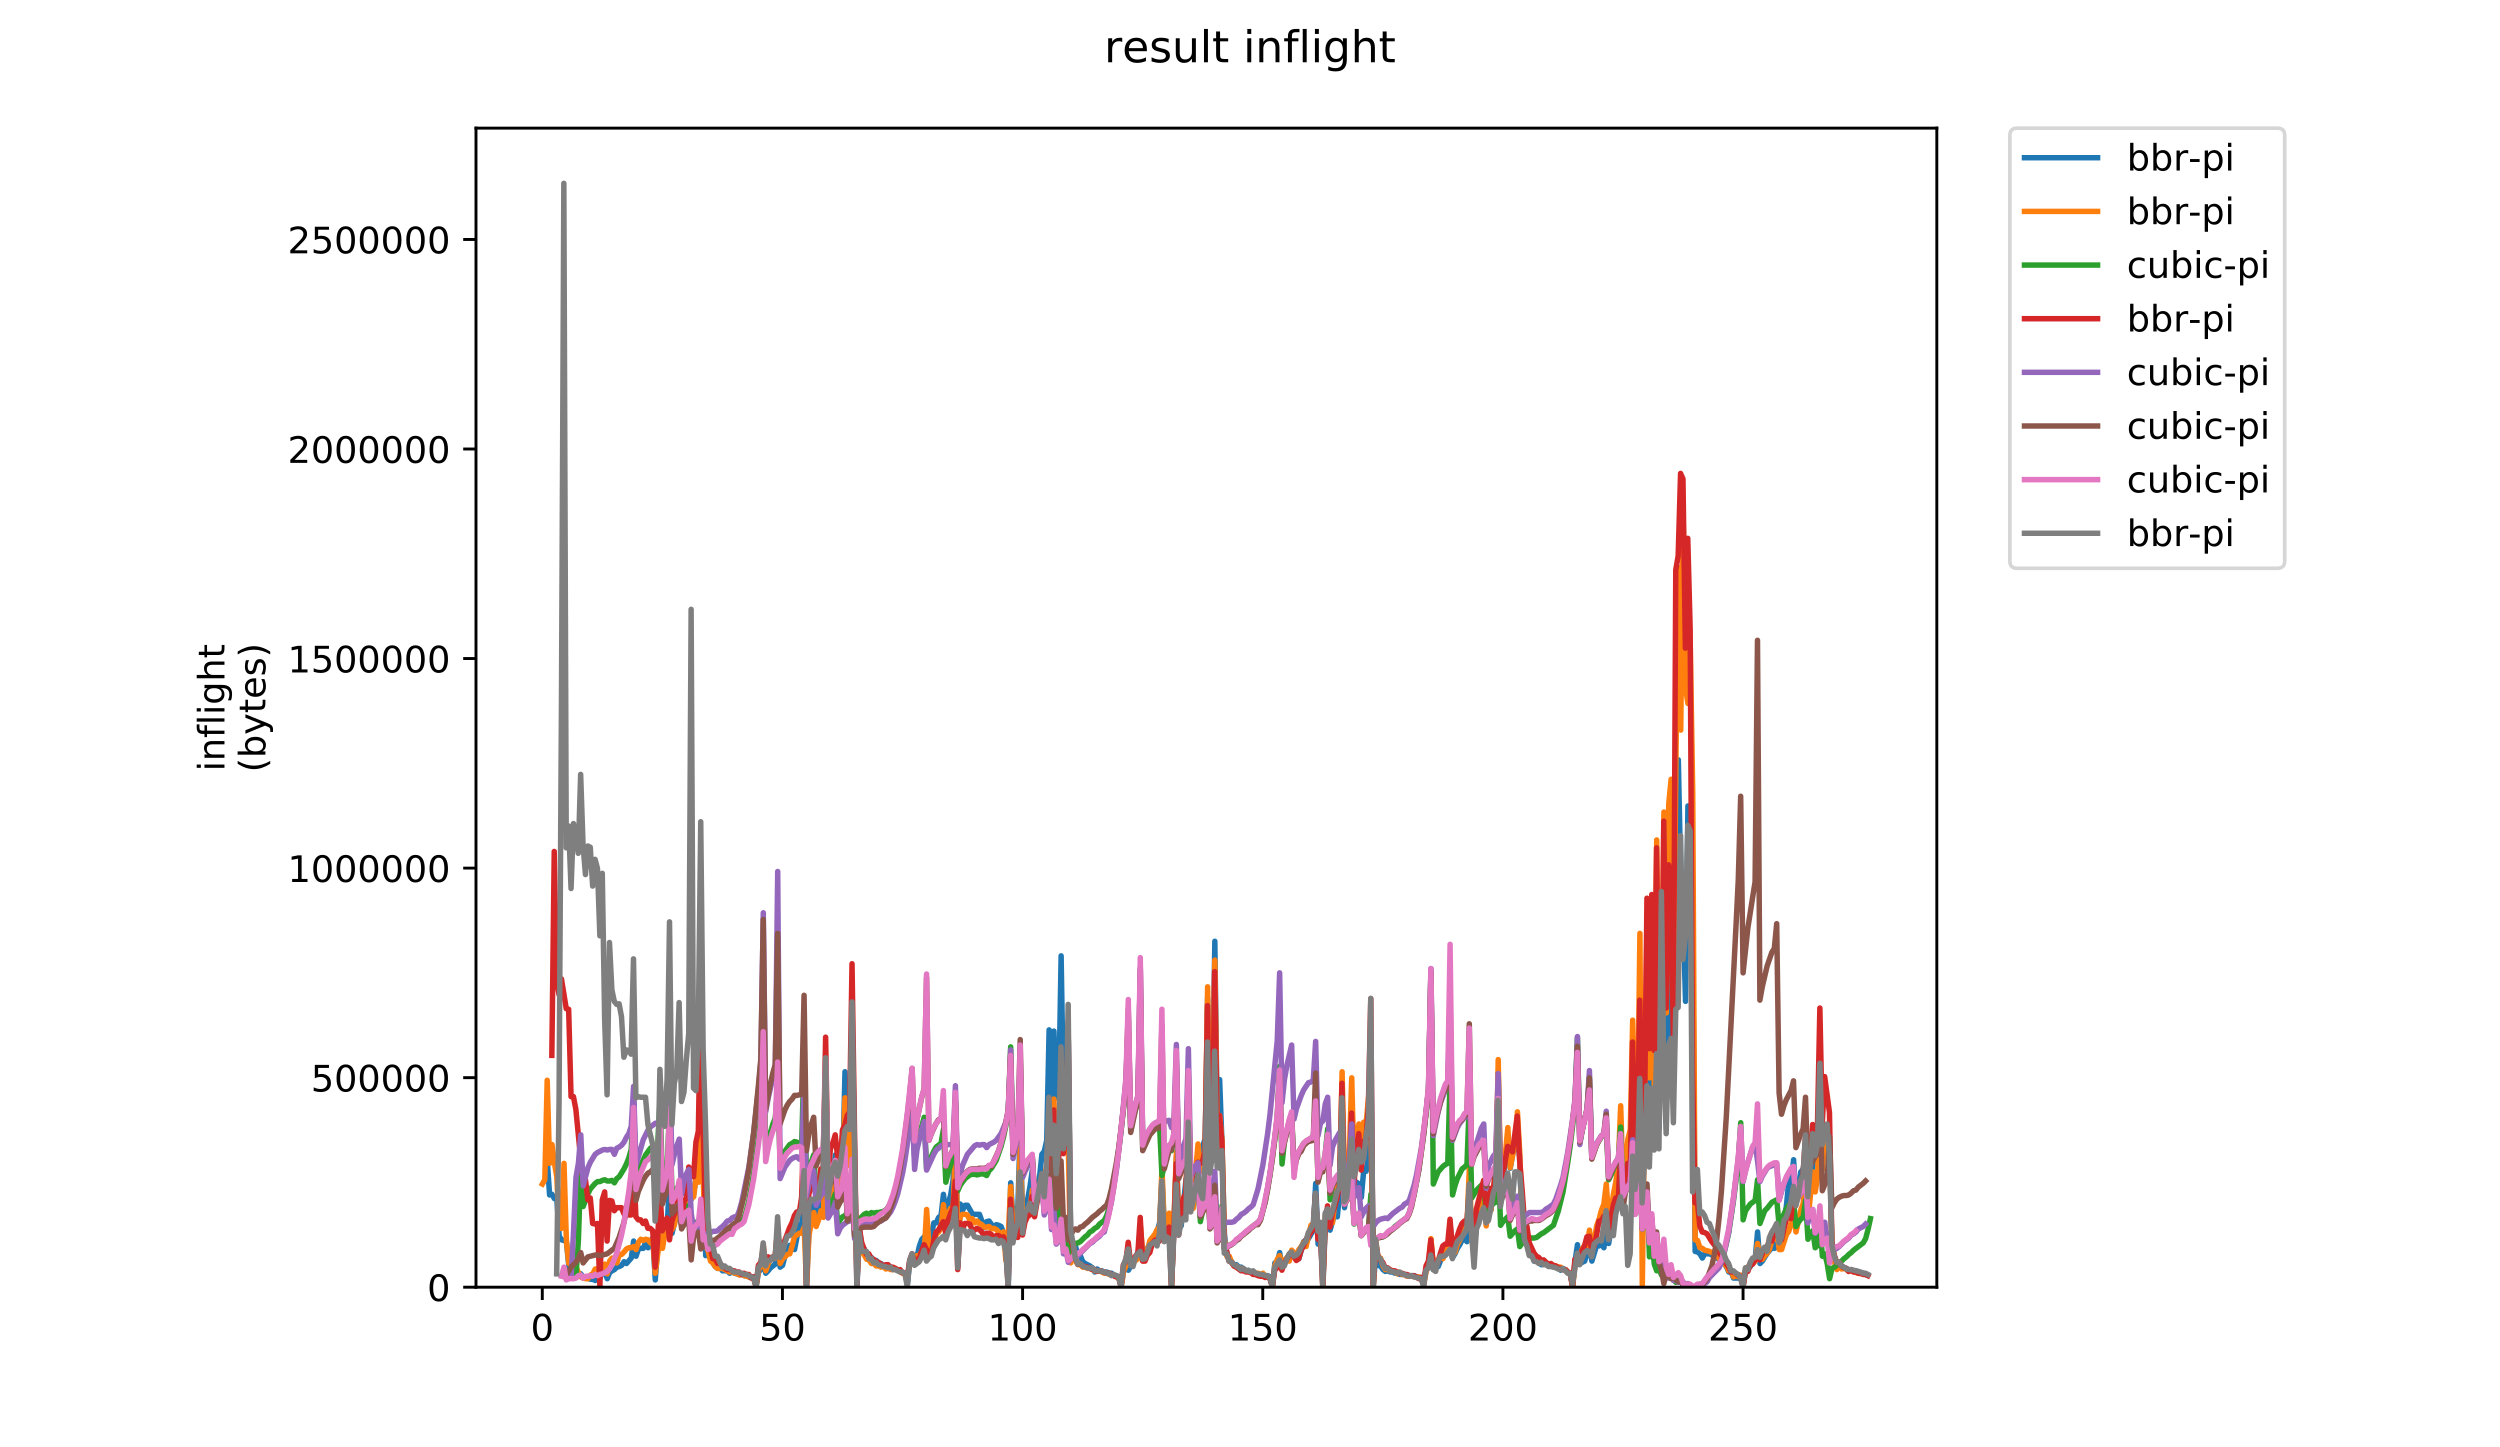 <?xml version="1.0" encoding="utf-8" standalone="no"?>
<!DOCTYPE svg PUBLIC "-//W3C//DTD SVG 1.1//EN"
  "http://www.w3.org/Graphics/SVG/1.1/DTD/svg11.dtd">
<!-- Created with matplotlib (https://matplotlib.org/) -->
<svg height="396pt" version="1.1" viewBox="0 0 684 396" width="684pt" xmlns="http://www.w3.org/2000/svg" xmlns:xlink="http://www.w3.org/1999/xlink">
 <defs>
  <style type="text/css">
*{stroke-linecap:butt;stroke-linejoin:round;}
  </style>
 </defs>
 <g id="figure_1">
  <g id="patch_1">
   <path d="M 0 396 
L 684 396 
L 684 0 
L 0 0 
z
" style="fill:#ffffff;"/>
  </g>
  <g id="axes_1">
   <g id="patch_2">
    <path d="M 130.23 352.174 
L 529.913 352.174 
L 529.913 35.062 
L 130.23 35.062 
z
" style="fill:#ffffff;"/>
   </g>
   <g id="matplotlib.axis_1">
    <g id="xtick_1">
     <g id="line2d_1">
      <defs>
       <path d="M 0 0 
L 0 3.5 
" id="m32c795bf43" style="stroke:#000000;stroke-width:0.8;"/>
      </defs>
      <g>
       <use style="stroke:#000000;stroke-width:0.8;" x="148.369" xlink:href="#m32c795bf43" y="352.174"/>
      </g>
     </g>
     <g id="text_1">
      <!-- 0 -->
      <defs>
       <path d="M 31.781 66.406 
Q 24.172 66.406 20.328 58.906 
Q 16.5 51.422 16.5 36.375 
Q 16.5 21.391 20.328 13.891 
Q 24.172 6.391 31.781 6.391 
Q 39.453 6.391 43.281 13.891 
Q 47.125 21.391 47.125 36.375 
Q 47.125 51.422 43.281 58.906 
Q 39.453 66.406 31.781 66.406 
z
M 31.781 74.219 
Q 44.047 74.219 50.516 64.516 
Q 56.984 54.828 56.984 36.375 
Q 56.984 17.969 50.516 8.266 
Q 44.047 -1.422 31.781 -1.422 
Q 19.531 -1.422 13.062 8.266 
Q 6.594 17.969 6.594 36.375 
Q 6.594 54.828 13.062 64.516 
Q 19.531 74.219 31.781 74.219 
z
" id="DejaVuSans-48"/>
      </defs>
      <g transform="translate(145.187 366.773)scale(0.1 -0.1)">
       <use xlink:href="#DejaVuSans-48"/>
      </g>
     </g>
    </g>
    <g id="xtick_2">
     <g id="line2d_2">
      <g>
       <use style="stroke:#000000;stroke-width:0.8;" x="214.075" xlink:href="#m32c795bf43" y="352.174"/>
      </g>
     </g>
     <g id="text_2">
      <!-- 50 -->
      <defs>
       <path d="M 10.797 72.906 
L 49.516 72.906 
L 49.516 64.594 
L 19.828 64.594 
L 19.828 46.734 
Q 21.969 47.469 24.109 47.828 
Q 26.266 48.188 28.422 48.188 
Q 40.625 48.188 47.75 41.5 
Q 54.891 34.812 54.891 23.391 
Q 54.891 11.625 47.562 5.094 
Q 40.234 -1.422 26.906 -1.422 
Q 22.312 -1.422 17.547 -0.641 
Q 12.797 0.141 7.719 1.703 
L 7.719 11.625 
Q 12.109 9.234 16.797 8.062 
Q 21.484 6.891 26.703 6.891 
Q 35.156 6.891 40.078 11.328 
Q 45.016 15.766 45.016 23.391 
Q 45.016 31 40.078 35.438 
Q 35.156 39.891 26.703 39.891 
Q 22.75 39.891 18.812 39.016 
Q 14.891 38.141 10.797 36.281 
z
" id="DejaVuSans-53"/>
      </defs>
      <g transform="translate(207.713 366.773)scale(0.1 -0.1)">
       <use xlink:href="#DejaVuSans-53"/>
       <use x="63.623" xlink:href="#DejaVuSans-48"/>
      </g>
     </g>
    </g>
    <g id="xtick_3">
     <g id="line2d_3">
      <g>
       <use style="stroke:#000000;stroke-width:0.8;" x="279.782" xlink:href="#m32c795bf43" y="352.174"/>
      </g>
     </g>
     <g id="text_3">
      <!-- 100 -->
      <defs>
       <path d="M 12.406 8.297 
L 28.516 8.297 
L 28.516 63.922 
L 10.984 60.406 
L 10.984 69.391 
L 28.422 72.906 
L 38.281 72.906 
L 38.281 8.297 
L 54.391 8.297 
L 54.391 0 
L 12.406 0 
z
" id="DejaVuSans-49"/>
      </defs>
      <g transform="translate(270.238 366.773)scale(0.1 -0.1)">
       <use xlink:href="#DejaVuSans-49"/>
       <use x="63.623" xlink:href="#DejaVuSans-48"/>
       <use x="127.246" xlink:href="#DejaVuSans-48"/>
      </g>
     </g>
    </g>
    <g id="xtick_4">
     <g id="line2d_4">
      <g>
       <use style="stroke:#000000;stroke-width:0.8;" x="345.488" xlink:href="#m32c795bf43" y="352.174"/>
      </g>
     </g>
     <g id="text_4">
      <!-- 150 -->
      <g transform="translate(335.945 366.773)scale(0.1 -0.1)">
       <use xlink:href="#DejaVuSans-49"/>
       <use x="63.623" xlink:href="#DejaVuSans-53"/>
       <use x="127.246" xlink:href="#DejaVuSans-48"/>
      </g>
     </g>
    </g>
    <g id="xtick_5">
     <g id="line2d_5">
      <g>
       <use style="stroke:#000000;stroke-width:0.8;" x="411.195" xlink:href="#m32c795bf43" y="352.174"/>
      </g>
     </g>
     <g id="text_5">
      <!-- 200 -->
      <defs>
       <path d="M 19.188 8.297 
L 53.609 8.297 
L 53.609 0 
L 7.328 0 
L 7.328 8.297 
Q 12.938 14.109 22.625 23.891 
Q 32.328 33.688 34.812 36.531 
Q 39.547 41.844 41.422 45.531 
Q 43.312 49.219 43.312 52.781 
Q 43.312 58.594 39.234 62.25 
Q 35.156 65.922 28.609 65.922 
Q 23.969 65.922 18.812 64.312 
Q 13.672 62.703 7.812 59.422 
L 7.812 69.391 
Q 13.766 71.781 18.938 73 
Q 24.125 74.219 28.422 74.219 
Q 39.75 74.219 46.484 68.547 
Q 53.219 62.891 53.219 53.422 
Q 53.219 48.922 51.531 44.891 
Q 49.859 40.875 45.406 35.406 
Q 44.188 33.984 37.641 27.219 
Q 31.109 20.453 19.188 8.297 
z
" id="DejaVuSans-50"/>
      </defs>
      <g transform="translate(401.651 366.773)scale(0.1 -0.1)">
       <use xlink:href="#DejaVuSans-50"/>
       <use x="63.623" xlink:href="#DejaVuSans-48"/>
       <use x="127.246" xlink:href="#DejaVuSans-48"/>
      </g>
     </g>
    </g>
    <g id="xtick_6">
     <g id="line2d_6">
      <g>
       <use style="stroke:#000000;stroke-width:0.8;" x="476.901" xlink:href="#m32c795bf43" y="352.174"/>
      </g>
     </g>
     <g id="text_6">
      <!-- 250 -->
      <g transform="translate(467.358 366.773)scale(0.1 -0.1)">
       <use xlink:href="#DejaVuSans-50"/>
       <use x="63.623" xlink:href="#DejaVuSans-53"/>
       <use x="127.246" xlink:href="#DejaVuSans-48"/>
      </g>
     </g>
    </g>
   </g>
   <g id="matplotlib.axis_2">
    <g id="ytick_1">
     <g id="line2d_7">
      <defs>
       <path d="M 0 0 
L -3.5 0 
" id="m475f385d9b" style="stroke:#000000;stroke-width:0.8;"/>
      </defs>
      <g>
       <use style="stroke:#000000;stroke-width:0.8;" x="130.23" xlink:href="#m475f385d9b" y="352.174"/>
      </g>
     </g>
     <g id="text_7">
      <!-- 0 -->
      <g transform="translate(116.868 355.973)scale(0.1 -0.1)">
       <use xlink:href="#DejaVuSans-48"/>
      </g>
     </g>
    </g>
    <g id="ytick_2">
     <g id="line2d_8">
      <g>
       <use style="stroke:#000000;stroke-width:0.8;" x="130.23" xlink:href="#m475f385d9b" y="294.843"/>
      </g>
     </g>
     <g id="text_8">
      <!-- 500000 -->
      <g transform="translate(85.055 298.642)scale(0.1 -0.1)">
       <use xlink:href="#DejaVuSans-53"/>
       <use x="63.623" xlink:href="#DejaVuSans-48"/>
       <use x="127.246" xlink:href="#DejaVuSans-48"/>
       <use x="190.869" xlink:href="#DejaVuSans-48"/>
       <use x="254.492" xlink:href="#DejaVuSans-48"/>
       <use x="318.115" xlink:href="#DejaVuSans-48"/>
      </g>
     </g>
    </g>
    <g id="ytick_3">
     <g id="line2d_9">
      <g>
       <use style="stroke:#000000;stroke-width:0.8;" x="130.23" xlink:href="#m475f385d9b" y="237.512"/>
      </g>
     </g>
     <g id="text_9">
      <!-- 1000000 -->
      <g transform="translate(78.693 241.311)scale(0.1 -0.1)">
       <use xlink:href="#DejaVuSans-49"/>
       <use x="63.623" xlink:href="#DejaVuSans-48"/>
       <use x="127.246" xlink:href="#DejaVuSans-48"/>
       <use x="190.869" xlink:href="#DejaVuSans-48"/>
       <use x="254.492" xlink:href="#DejaVuSans-48"/>
       <use x="318.115" xlink:href="#DejaVuSans-48"/>
       <use x="381.738" xlink:href="#DejaVuSans-48"/>
      </g>
     </g>
    </g>
    <g id="ytick_4">
     <g id="line2d_10">
      <g>
       <use style="stroke:#000000;stroke-width:0.8;" x="130.23" xlink:href="#m475f385d9b" y="180.18"/>
      </g>
     </g>
     <g id="text_10">
      <!-- 1500000 -->
      <g transform="translate(78.693 183.98)scale(0.1 -0.1)">
       <use xlink:href="#DejaVuSans-49"/>
       <use x="63.623" xlink:href="#DejaVuSans-53"/>
       <use x="127.246" xlink:href="#DejaVuSans-48"/>
       <use x="190.869" xlink:href="#DejaVuSans-48"/>
       <use x="254.492" xlink:href="#DejaVuSans-48"/>
       <use x="318.115" xlink:href="#DejaVuSans-48"/>
       <use x="381.738" xlink:href="#DejaVuSans-48"/>
      </g>
     </g>
    </g>
    <g id="ytick_5">
     <g id="line2d_11">
      <g>
       <use style="stroke:#000000;stroke-width:0.8;" x="130.23" xlink:href="#m475f385d9b" y="122.849"/>
      </g>
     </g>
     <g id="text_11">
      <!-- 2000000 -->
      <g transform="translate(78.693 126.648)scale(0.1 -0.1)">
       <use xlink:href="#DejaVuSans-50"/>
       <use x="63.623" xlink:href="#DejaVuSans-48"/>
       <use x="127.246" xlink:href="#DejaVuSans-48"/>
       <use x="190.869" xlink:href="#DejaVuSans-48"/>
       <use x="254.492" xlink:href="#DejaVuSans-48"/>
       <use x="318.115" xlink:href="#DejaVuSans-48"/>
       <use x="381.738" xlink:href="#DejaVuSans-48"/>
      </g>
     </g>
    </g>
    <g id="ytick_6">
     <g id="line2d_12">
      <g>
       <use style="stroke:#000000;stroke-width:0.8;" x="130.23" xlink:href="#m475f385d9b" y="65.518"/>
      </g>
     </g>
     <g id="text_12">
      <!-- 2500000 -->
      <g transform="translate(78.693 69.317)scale(0.1 -0.1)">
       <use xlink:href="#DejaVuSans-50"/>
       <use x="63.623" xlink:href="#DejaVuSans-53"/>
       <use x="127.246" xlink:href="#DejaVuSans-48"/>
       <use x="190.869" xlink:href="#DejaVuSans-48"/>
       <use x="254.492" xlink:href="#DejaVuSans-48"/>
       <use x="318.115" xlink:href="#DejaVuSans-48"/>
       <use x="381.738" xlink:href="#DejaVuSans-48"/>
      </g>
     </g>
    </g>
    <g id="text_13">
     <!-- inflight -->
     <defs>
      <path d="M 9.422 54.688 
L 18.406 54.688 
L 18.406 0 
L 9.422 0 
z
M 9.422 75.984 
L 18.406 75.984 
L 18.406 64.594 
L 9.422 64.594 
z
" id="DejaVuSans-105"/>
      <path d="M 54.891 33.016 
L 54.891 0 
L 45.906 0 
L 45.906 32.719 
Q 45.906 40.484 42.875 44.328 
Q 39.844 48.188 33.797 48.188 
Q 26.516 48.188 22.312 43.547 
Q 18.109 38.922 18.109 30.906 
L 18.109 0 
L 9.078 0 
L 9.078 54.688 
L 18.109 54.688 
L 18.109 46.188 
Q 21.344 51.125 25.703 53.562 
Q 30.078 56 35.797 56 
Q 45.219 56 50.047 50.172 
Q 54.891 44.344 54.891 33.016 
z
" id="DejaVuSans-110"/>
      <path d="M 37.109 75.984 
L 37.109 68.5 
L 28.516 68.5 
Q 23.688 68.5 21.797 66.547 
Q 19.922 64.594 19.922 59.516 
L 19.922 54.688 
L 34.719 54.688 
L 34.719 47.703 
L 19.922 47.703 
L 19.922 0 
L 10.891 0 
L 10.891 47.703 
L 2.297 47.703 
L 2.297 54.688 
L 10.891 54.688 
L 10.891 58.5 
Q 10.891 67.625 15.141 71.797 
Q 19.391 75.984 28.609 75.984 
z
" id="DejaVuSans-102"/>
      <path d="M 9.422 75.984 
L 18.406 75.984 
L 18.406 0 
L 9.422 0 
z
" id="DejaVuSans-108"/>
      <path d="M 45.406 27.984 
Q 45.406 37.75 41.375 43.109 
Q 37.359 48.484 30.078 48.484 
Q 22.859 48.484 18.828 43.109 
Q 14.797 37.75 14.797 27.984 
Q 14.797 18.266 18.828 12.891 
Q 22.859 7.516 30.078 7.516 
Q 37.359 7.516 41.375 12.891 
Q 45.406 18.266 45.406 27.984 
z
M 54.391 6.781 
Q 54.391 -7.172 48.188 -13.984 
Q 42 -20.797 29.203 -20.797 
Q 24.469 -20.797 20.266 -20.094 
Q 16.062 -19.391 12.109 -17.922 
L 12.109 -9.188 
Q 16.062 -11.328 19.922 -12.344 
Q 23.781 -13.375 27.781 -13.375 
Q 36.625 -13.375 41.016 -8.766 
Q 45.406 -4.156 45.406 5.172 
L 45.406 9.625 
Q 42.625 4.781 38.281 2.391 
Q 33.938 0 27.875 0 
Q 17.828 0 11.672 7.656 
Q 5.516 15.328 5.516 27.984 
Q 5.516 40.672 11.672 48.328 
Q 17.828 56 27.875 56 
Q 33.938 56 38.281 53.609 
Q 42.625 51.219 45.406 46.391 
L 45.406 54.688 
L 54.391 54.688 
z
" id="DejaVuSans-103"/>
      <path d="M 54.891 33.016 
L 54.891 0 
L 45.906 0 
L 45.906 32.719 
Q 45.906 40.484 42.875 44.328 
Q 39.844 48.188 33.797 48.188 
Q 26.516 48.188 22.312 43.547 
Q 18.109 38.922 18.109 30.906 
L 18.109 0 
L 9.078 0 
L 9.078 75.984 
L 18.109 75.984 
L 18.109 46.188 
Q 21.344 51.125 25.703 53.562 
Q 30.078 56 35.797 56 
Q 45.219 56 50.047 50.172 
Q 54.891 44.344 54.891 33.016 
z
" id="DejaVuSans-104"/>
      <path d="M 18.312 70.219 
L 18.312 54.688 
L 36.812 54.688 
L 36.812 47.703 
L 18.312 47.703 
L 18.312 18.016 
Q 18.312 11.328 20.141 9.422 
Q 21.969 7.516 27.594 7.516 
L 36.812 7.516 
L 36.812 0 
L 27.594 0 
Q 17.188 0 13.234 3.875 
Q 9.281 7.766 9.281 18.016 
L 9.281 47.703 
L 2.688 47.703 
L 2.688 54.688 
L 9.281 54.688 
L 9.281 70.219 
z
" id="DejaVuSans-116"/>
     </defs>
     <g transform="translate(61.415 211.018)rotate(-90)scale(0.1 -0.1)">
      <use xlink:href="#DejaVuSans-105"/>
      <use x="27.783" xlink:href="#DejaVuSans-110"/>
      <use x="91.162" xlink:href="#DejaVuSans-102"/>
      <use x="126.367" xlink:href="#DejaVuSans-108"/>
      <use x="154.15" xlink:href="#DejaVuSans-105"/>
      <use x="181.934" xlink:href="#DejaVuSans-103"/>
      <use x="245.41" xlink:href="#DejaVuSans-104"/>
      <use x="308.789" xlink:href="#DejaVuSans-116"/>
     </g>
     <!-- (bytes) -->
     <defs>
      <path d="M 31 75.875 
Q 24.469 64.656 21.281 53.656 
Q 18.109 42.672 18.109 31.391 
Q 18.109 20.125 21.312 9.062 
Q 24.516 -2 31 -13.188 
L 23.188 -13.188 
Q 15.875 -1.703 12.234 9.375 
Q 8.594 20.453 8.594 31.391 
Q 8.594 42.281 12.203 53.312 
Q 15.828 64.359 23.188 75.875 
z
" id="DejaVuSans-40"/>
      <path d="M 48.688 27.297 
Q 48.688 37.203 44.609 42.844 
Q 40.531 48.484 33.406 48.484 
Q 26.266 48.484 22.188 42.844 
Q 18.109 37.203 18.109 27.297 
Q 18.109 17.391 22.188 11.75 
Q 26.266 6.109 33.406 6.109 
Q 40.531 6.109 44.609 11.75 
Q 48.688 17.391 48.688 27.297 
z
M 18.109 46.391 
Q 20.953 51.266 25.266 53.625 
Q 29.594 56 35.594 56 
Q 45.562 56 51.781 48.094 
Q 58.016 40.188 58.016 27.297 
Q 58.016 14.406 51.781 6.484 
Q 45.562 -1.422 35.594 -1.422 
Q 29.594 -1.422 25.266 0.953 
Q 20.953 3.328 18.109 8.203 
L 18.109 0 
L 9.078 0 
L 9.078 75.984 
L 18.109 75.984 
z
" id="DejaVuSans-98"/>
      <path d="M 32.172 -5.078 
Q 28.375 -14.844 24.75 -17.812 
Q 21.141 -20.797 15.094 -20.797 
L 7.906 -20.797 
L 7.906 -13.281 
L 13.188 -13.281 
Q 16.891 -13.281 18.938 -11.516 
Q 21 -9.766 23.484 -3.219 
L 25.094 0.875 
L 2.984 54.688 
L 12.5 54.688 
L 29.594 11.922 
L 46.688 54.688 
L 56.203 54.688 
z
" id="DejaVuSans-121"/>
      <path d="M 56.203 29.594 
L 56.203 25.203 
L 14.891 25.203 
Q 15.484 15.922 20.484 11.062 
Q 25.484 6.203 34.422 6.203 
Q 39.594 6.203 44.453 7.469 
Q 49.312 8.734 54.109 11.281 
L 54.109 2.781 
Q 49.266 0.734 44.188 -0.344 
Q 39.109 -1.422 33.891 -1.422 
Q 20.797 -1.422 13.156 6.188 
Q 5.516 13.812 5.516 26.812 
Q 5.516 40.234 12.766 48.109 
Q 20.016 56 32.328 56 
Q 43.359 56 49.781 48.891 
Q 56.203 41.797 56.203 29.594 
z
M 47.219 32.234 
Q 47.125 39.594 43.094 43.984 
Q 39.062 48.391 32.422 48.391 
Q 24.906 48.391 20.391 44.141 
Q 15.875 39.891 15.188 32.172 
z
" id="DejaVuSans-101"/>
      <path d="M 44.281 53.078 
L 44.281 44.578 
Q 40.484 46.531 36.375 47.5 
Q 32.281 48.484 27.875 48.484 
Q 21.188 48.484 17.844 46.438 
Q 14.5 44.391 14.5 40.281 
Q 14.5 37.156 16.891 35.375 
Q 19.281 33.594 26.516 31.984 
L 29.594 31.297 
Q 39.156 29.25 43.188 25.516 
Q 47.219 21.781 47.219 15.094 
Q 47.219 7.469 41.188 3.016 
Q 35.156 -1.422 24.609 -1.422 
Q 20.219 -1.422 15.453 -0.562 
Q 10.688 0.297 5.422 2 
L 5.422 11.281 
Q 10.406 8.688 15.234 7.391 
Q 20.062 6.109 24.812 6.109 
Q 31.156 6.109 34.562 8.281 
Q 37.984 10.453 37.984 14.406 
Q 37.984 18.062 35.516 20.016 
Q 33.062 21.969 24.703 23.781 
L 21.578 24.516 
Q 13.234 26.266 9.516 29.906 
Q 5.812 33.547 5.812 39.891 
Q 5.812 47.609 11.281 51.797 
Q 16.75 56 26.812 56 
Q 31.781 56 36.172 55.266 
Q 40.578 54.547 44.281 53.078 
z
" id="DejaVuSans-115"/>
      <path d="M 8.016 75.875 
L 15.828 75.875 
Q 23.141 64.359 26.781 53.312 
Q 30.422 42.281 30.422 31.391 
Q 30.422 20.453 26.781 9.375 
Q 23.141 -1.703 15.828 -13.188 
L 8.016 -13.188 
Q 14.5 -2 17.703 9.062 
Q 20.906 20.125 20.906 31.391 
Q 20.906 42.672 17.703 53.656 
Q 14.5 64.656 8.016 75.875 
z
" id="DejaVuSans-41"/>
     </defs>
     <g transform="translate(72.613 211.295)rotate(-90)scale(0.1 -0.1)">
      <use xlink:href="#DejaVuSans-40"/>
      <use x="39.014" xlink:href="#DejaVuSans-98"/>
      <use x="102.49" xlink:href="#DejaVuSans-121"/>
      <use x="161.67" xlink:href="#DejaVuSans-116"/>
      <use x="200.879" xlink:href="#DejaVuSans-101"/>
      <use x="262.402" xlink:href="#DejaVuSans-115"/>
      <use x="314.502" xlink:href="#DejaVuSans-41"/>
     </g>
    </g>
   </g>
   <g id="line2d_13">
    <path clip-path="url(#p3b2a18f357)" d="M 149.712 317.308 
L 150.369 326.937 
L 151.026 326.771 
L 151.683 327.934 
L 152.34 327.768 
L 152.997 338.228 
L 153.654 339.224 
L 154.311 339.39 
L 154.968 339.722 
L 155.625 346.363 
L 156.282 346.363 
L 156.939 346.695 
L 157.596 346.529 
L 158.254 349.02 
L 158.911 348.521 
L 159.568 349.684 
L 160.882 349.684 
L 161.539 350.016 
L 162.196 350.016 
L 162.853 350.348 
L 163.51 349.518 
L 164.167 349.518 
L 164.824 348.355 
L 165.481 347.691 
L 166.138 349.85 
L 166.795 348.189 
L 167.452 347.691 
L 168.11 347.359 
L 168.767 346.695 
L 169.424 346.529 
L 170.081 346.197 
L 170.738 345.201 
L 171.395 345.699 
L 172.709 344.205 
L 173.366 339.556 
L 174.023 343.707 
L 174.68 341.714 
L 175.337 341.548 
L 175.994 341.548 
L 176.651 339.888 
L 177.308 341.382 
L 177.966 339.556 
L 178.623 338.726 
L 179.28 350.182 
L 180.594 332.582 
L 181.251 338.726 
L 181.908 337.231 
L 182.565 335.073 
L 183.222 321.956 
L 183.879 337.397 
L 184.536 334.575 
L 185.85 331.088 
L 186.507 334.907 
L 187.164 333.745 
L 187.821 328.598 
L 188.479 327.435 
L 189.136 328.1 
L 189.793 326.605 
L 190.45 321.956 
L 191.107 314.485 
L 191.764 293.731 
L 193.078 343.541 
L 193.735 342.046 
L 194.392 344.371 
L 195.706 346.529 
L 196.363 347.027 
L 197.02 346.861 
L 197.677 347.691 
L 198.992 347.691 
L 199.649 348.355 
L 200.306 347.857 
L 200.963 348.355 
L 202.277 348.688 
L 202.934 348.688 
L 203.591 349.02 
L 204.248 349.02 
L 204.905 349.352 
L 206.219 349.352 
L 206.876 352.008 
L 207.533 348.023 
L 208.191 347.359 
L 208.848 344.039 
L 209.505 348.355 
L 210.162 347.691 
L 210.819 346.861 
L 212.133 345.865 
L 212.79 337.231 
L 213.447 346.695 
L 214.104 346.197 
L 214.761 343.707 
L 215.418 342.046 
L 216.075 340.718 
L 216.732 341.05 
L 217.389 341.88 
L 218.704 335.073 
L 219.361 335.073 
L 220.018 322.953 
L 220.675 352.008 
L 221.332 335.737 
L 221.989 332.084 
L 222.646 329.594 
L 223.303 334.907 
L 223.96 330.258 
L 224.617 330.756 
L 225.274 325.111 
L 225.931 300.04 
L 226.588 330.59 
L 227.245 326.771 
L 228.56 315.979 
L 229.217 324.613 
L 229.874 321.79 
L 230.531 321.126 
L 231.188 293.233 
L 231.845 317.972 
L 232.502 313.655 
L 233.159 280.947 
L 234.473 352.008 
L 235.13 336.401 
L 235.787 341.382 
L 236.444 341.714 
L 237.101 343.873 
L 237.758 344.039 
L 238.416 344.039 
L 239.073 345.035 
L 239.73 344.869 
L 240.387 345.699 
L 241.044 345.699 
L 241.701 346.363 
L 242.358 346.363 
L 243.015 346.695 
L 243.672 346.695 
L 244.986 347.359 
L 245.643 347.359 
L 246.3 347.691 
L 246.957 348.355 
L 247.614 348.355 
L 248.272 351.344 
L 248.929 345.035 
L 249.586 343.541 
L 250.243 344.371 
L 250.9 343.707 
L 251.557 340.884 
L 252.214 339.058 
L 252.871 338.394 
L 253.528 339.556 
L 254.185 340.054 
L 254.842 337.895 
L 255.499 334.575 
L 256.156 334.575 
L 256.813 333.081 
L 257.47 332.582 
L 258.127 326.771 
L 258.785 332.416 
L 259.442 329.262 
L 260.099 326.937 
L 260.756 322.953 
L 261.413 302.531 
L 262.07 346.529 
L 262.727 329.428 
L 263.384 331.088 
L 264.041 329.76 
L 264.698 329.76 
L 266.012 332.084 
L 266.669 332.25 
L 267.983 332.25 
L 269.298 335.903 
L 269.955 334.243 
L 270.612 334.077 
L 271.926 335.903 
L 272.583 335.073 
L 273.24 335.239 
L 273.897 335.571 
L 275.211 339.058 
L 275.868 352.008 
L 276.525 323.617 
L 277.182 334.409 
L 277.839 331.918 
L 278.497 329.926 
L 279.154 308.508 
L 279.811 335.073 
L 280.468 332.748 
L 281.125 328.266 
L 281.782 324.779 
L 282.439 320.13 
L 283.096 327.768 
L 283.753 326.605 
L 284.41 322.122 
L 285.067 315.813 
L 285.724 314.983 
L 286.381 311.995 
L 287.038 281.777 
L 287.695 310.334 
L 288.353 282.109 
L 289.01 300.372 
L 289.667 299.21 
L 290.324 261.521 
L 290.981 300.87 
L 291.638 287.422 
L 292.295 284.599 
L 292.952 341.714 
L 293.609 340.884 
L 294.266 341.05 
L 294.923 343.375 
L 295.58 343.541 
L 296.237 345.201 
L 296.894 345.699 
L 298.208 346.363 
L 298.866 346.861 
L 299.523 348.023 
L 300.18 347.193 
L 300.837 347.691 
L 301.494 347.691 
L 302.151 348.189 
L 302.808 348.023 
L 303.465 348.355 
L 304.122 348.355 
L 304.779 349.02 
L 305.436 349.02 
L 306.093 349.352 
L 306.75 352.008 
L 307.407 347.857 
L 308.064 346.197 
L 308.722 347.525 
L 310.693 344.039 
L 311.35 342.544 
L 312.007 342.544 
L 312.664 344.537 
L 313.321 342.544 
L 315.292 339.224 
L 315.949 340.054 
L 316.606 336.899 
L 317.263 334.575 
L 317.92 322.289 
L 318.578 336.235 
L 319.235 337.231 
L 319.892 332.25 
L 320.549 352.008 
L 321.863 316.643 
L 322.52 334.077 
L 323.177 335.405 
L 324.491 322.621 
L 325.148 327.768 
L 325.805 328.266 
L 326.462 323.451 
L 327.119 319.466 
L 327.776 320.13 
L 328.433 320.462 
L 329.091 313.489 
L 329.748 311.496 
L 330.405 273.143 
L 331.062 307.512 
L 331.719 302.863 
L 332.376 257.536 
L 333.033 307.014 
L 333.69 295.391 
L 334.347 313.157 
L 335.004 337.729 
L 335.661 343.042 
L 336.318 344.703 
L 336.975 345.201 
L 337.632 346.031 
L 338.289 346.031 
L 338.947 346.695 
L 339.604 346.695 
L 340.261 347.359 
L 340.918 347.691 
L 341.575 347.525 
L 342.232 348.023 
L 342.889 348.023 
L 343.546 348.688 
L 344.203 348.521 
L 344.86 348.688 
L 345.517 348.688 
L 346.174 349.02 
L 346.831 349.02 
L 347.488 349.352 
L 348.145 352.008 
L 348.803 345.533 
L 349.46 345.533 
L 350.117 342.71 
L 350.774 346.695 
L 352.088 344.205 
L 353.402 342.378 
L 354.059 343.707 
L 354.716 344.205 
L 355.373 344.371 
L 356.687 339.722 
L 357.344 339.224 
L 358.001 338.892 
L 359.316 336.567 
L 359.973 323.783 
L 360.63 340.386 
L 361.287 336.733 
L 361.944 352.008 
L 362.601 335.073 
L 363.258 331.752 
L 363.915 336.567 
L 365.229 331.752 
L 365.886 332.915 
L 366.543 326.273 
L 367.2 306.183 
L 367.857 330.424 
L 368.514 324.945 
L 369.172 323.451 
L 369.829 312.825 
L 370.486 325.941 
L 371.143 323.451 
L 371.8 323.949 
L 372.457 327.602 
L 373.114 320.13 
L 373.771 320.462 
L 374.428 315.979 
L 375.085 291.241 
L 375.742 352.008 
L 376.399 343.042 
L 377.056 346.197 
L 377.713 346.363 
L 378.37 347.359 
L 379.028 347.857 
L 379.685 347.691 
L 380.342 348.023 
L 380.999 348.023 
L 381.656 348.355 
L 382.313 348.355 
L 382.97 348.688 
L 384.284 348.688 
L 385.598 349.02 
L 386.912 349.02 
L 388.226 349.684 
L 388.884 349.518 
L 389.541 350.016 
L 390.198 347.359 
L 390.855 346.695 
L 391.512 340.386 
L 392.169 347.359 
L 392.826 346.363 
L 393.483 346.529 
L 394.797 343.208 
L 396.111 342.212 
L 396.768 335.405 
L 397.425 344.039 
L 398.082 343.042 
L 398.74 341.548 
L 399.397 340.552 
L 400.054 339.224 
L 400.711 339.058 
L 401.368 339.722 
L 402.025 325.111 
L 402.682 338.56 
L 403.339 341.382 
L 403.996 334.907 
L 405.31 329.262 
L 405.967 328.764 
L 406.624 332.25 
L 407.938 330.922 
L 408.595 325.443 
L 409.253 326.937 
L 409.91 293.565 
L 410.567 324.613 
L 411.224 321.79 
L 411.881 317.142 
L 412.538 311.164 
L 413.195 319.632 
L 413.852 315.813 
L 414.509 313.655 
L 415.166 307.346 
L 415.823 317.64 
L 416.48 338.394 
L 417.137 337.729 
L 417.794 337.729 
L 418.451 342.046 
L 419.109 342.71 
L 419.766 345.035 
L 420.423 344.869 
L 421.08 345.367 
L 421.737 346.031 
L 422.394 345.699 
L 423.708 346.363 
L 424.365 346.197 
L 425.022 346.529 
L 425.679 346.695 
L 426.336 346.695 
L 426.993 347.525 
L 427.65 347.193 
L 428.307 347.359 
L 428.965 348.023 
L 429.622 348.355 
L 430.279 352.008 
L 430.936 345.035 
L 431.593 340.552 
L 432.25 345.699 
L 433.564 345.035 
L 434.878 340.718 
L 435.535 345.035 
L 436.849 340.718 
L 437.506 340.884 
L 438.163 340.22 
L 438.82 341.382 
L 439.478 336.899 
L 440.135 340.22 
L 440.792 336.069 
L 441.449 333.081 
L 442.106 331.42 
L 442.763 329.262 
L 443.42 322.455 
L 444.077 327.103 
L 444.734 326.107 
L 445.391 322.621 
L 446.048 322.122 
L 446.705 294.063 
L 447.362 313.987 
L 448.019 312.991 
L 448.676 291.573 
L 449.334 322.455 
L 449.991 307.18 
L 450.648 266.17 
L 451.305 305.353 
L 451.962 263.845 
L 452.619 302.033 
L 453.276 262.849 
L 453.933 308.674 
L 454.59 256.042 
L 455.247 261.355 
L 455.904 297.384 
L 456.561 261.023 
L 457.218 271.815 
L 457.875 295.225 
L 459.19 207.893 
L 459.847 239.771 
L 460.504 250.895 
L 461.161 273.973 
L 461.818 220.511 
L 462.475 238.111 
L 463.132 259.197 
L 463.789 342.378 
L 464.446 342.544 
L 465.103 343.042 
L 465.76 344.205 
L 466.417 343.042 
L 467.731 343.042 
L 469.703 344.039 
L 470.36 344.703 
L 471.017 345.035 
L 472.331 346.529 
L 472.988 348.023 
L 473.645 348.023 
L 474.302 349.684 
L 476.273 349.684 
L 476.93 352.008 
L 477.587 347.525 
L 478.244 346.695 
L 478.901 346.529 
L 479.559 344.703 
L 480.216 344.371 
L 480.873 337.065 
L 481.53 345.699 
L 482.187 345.035 
L 483.501 342.876 
L 484.815 341.382 
L 485.472 341.548 
L 486.129 338.726 
L 486.786 341.714 
L 487.443 337.231 
L 488.1 334.409 
L 488.757 329.926 
L 489.415 323.285 
L 490.072 323.617 
L 490.729 317.308 
L 491.386 328.764 
L 492.043 326.439 
L 492.7 320.628 
L 493.357 319.964 
L 494.014 315.813 
L 494.671 322.621 
L 495.328 321.624 
L 495.985 319.134 
L 497.299 312.991 
L 497.956 291.407 
L 498.613 313.987 
L 499.271 314.983 
L 499.928 307.844 
L 500.585 313.987 
L 501.242 342.71 
L 501.899 343.873 
L 502.556 345.699 
L 503.213 345.699 
L 503.87 346.363 
L 504.527 346.861 
L 505.184 347.027 
L 505.841 347.525 
L 506.498 347.525 
L 507.155 347.691 
L 507.812 347.691 
L 509.127 348.355 
L 509.784 348.355 
L 510.441 348.688 
L 510.441 348.688 
" style="fill:none;stroke:#1f77b4;stroke-linecap:square;stroke-width:1.5;"/>
   </g>
   <g id="line2d_14">
    <path clip-path="url(#p3b2a18f357)" d="M 148.398 323.949 
L 149.055 322.787 
L 149.712 295.557 
L 150.369 318.304 
L 151.026 313.157 
L 151.683 318.138 
L 152.34 321.956 
L 152.997 336.069 
L 153.654 336.069 
L 154.311 318.304 
L 154.968 339.556 
L 155.625 345.699 
L 156.282 345.367 
L 156.939 345.699 
L 157.596 346.695 
L 158.254 348.189 
L 158.911 349.352 
L 159.568 349.684 
L 160.225 349.85 
L 160.882 349.85 
L 161.539 348.854 
L 162.196 348.521 
L 162.853 347.193 
L 164.167 347.193 
L 164.824 346.363 
L 165.481 345.865 
L 166.138 348.521 
L 166.795 345.035 
L 167.452 344.205 
L 168.11 344.205 
L 168.767 345.533 
L 169.424 343.208 
L 170.081 343.208 
L 170.738 342.544 
L 171.395 341.714 
L 172.052 341.382 
L 172.709 341.382 
L 173.366 341.05 
L 174.023 341.88 
L 174.68 339.888 
L 175.337 339.058 
L 175.994 339.39 
L 176.651 339.058 
L 177.308 339.224 
L 177.966 340.054 
L 178.623 339.058 
L 179.28 348.355 
L 180.594 338.061 
L 181.251 341.548 
L 181.908 337.563 
L 182.565 336.899 
L 183.222 336.567 
L 183.879 336.401 
L 184.536 335.073 
L 185.193 330.092 
L 185.85 328.764 
L 186.507 334.077 
L 188.479 324.447 
L 189.136 327.934 
L 189.793 327.435 
L 190.45 321.956 
L 191.107 323.451 
L 191.764 293.399 
L 192.421 323.285 
L 193.078 340.884 
L 193.735 342.212 
L 194.392 345.035 
L 195.049 345.533 
L 195.706 346.529 
L 196.363 347.027 
L 197.677 347.027 
L 199.649 348.023 
L 200.306 347.691 
L 200.963 348.355 
L 201.62 348.355 
L 202.277 348.854 
L 202.934 348.521 
L 203.591 349.02 
L 204.905 349.352 
L 205.562 349.352 
L 206.219 349.684 
L 206.876 351.842 
L 207.533 347.525 
L 208.191 346.529 
L 208.848 340.718 
L 209.505 347.691 
L 210.162 345.865 
L 210.819 344.371 
L 211.476 344.371 
L 212.133 343.208 
L 212.79 336.069 
L 213.447 345.699 
L 214.104 344.371 
L 214.761 343.873 
L 215.418 343.208 
L 216.075 343.042 
L 216.732 340.884 
L 217.389 338.228 
L 218.046 337.895 
L 218.704 337.397 
L 219.361 337.397 
L 220.018 335.737 
L 220.675 352.008 
L 221.332 338.061 
L 221.989 334.409 
L 222.646 331.752 
L 223.303 335.571 
L 223.96 333.745 
L 224.617 331.254 
L 225.274 333.081 
L 225.931 310.5 
L 226.588 331.752 
L 227.245 328.93 
L 228.56 320.96 
L 229.217 327.435 
L 229.874 328.266 
L 230.531 320.296 
L 231.188 300.372 
L 231.845 318.968 
L 232.502 317.308 
L 233.159 283.271 
L 233.816 320.794 
L 234.473 349.518 
L 235.13 340.054 
L 235.787 342.046 
L 237.101 344.537 
L 237.758 344.703 
L 238.416 345.699 
L 239.073 345.699 
L 239.73 346.363 
L 240.387 346.363 
L 241.044 346.695 
L 241.701 346.363 
L 242.358 347.193 
L 243.015 347.027 
L 243.672 347.359 
L 244.329 347.359 
L 244.986 347.027 
L 246.3 348.023 
L 247.614 348.688 
L 248.272 349.518 
L 248.929 345.201 
L 249.586 345.035 
L 250.243 345.533 
L 250.9 343.541 
L 251.557 343.541 
L 252.214 342.378 
L 252.871 342.71 
L 253.528 330.922 
L 254.185 341.548 
L 255.499 339.888 
L 256.156 337.729 
L 256.813 337.065 
L 257.47 336.069 
L 258.127 329.594 
L 258.785 335.571 
L 259.442 332.084 
L 260.099 330.59 
L 260.756 331.918 
L 261.413 311.829 
L 262.07 340.054 
L 262.727 332.582 
L 263.384 332.25 
L 264.041 332.25 
L 264.698 332.416 
L 265.355 333.911 
L 266.012 333.413 
L 266.669 334.575 
L 267.326 334.077 
L 267.983 334.741 
L 268.641 335.073 
L 269.298 335.737 
L 269.955 335.737 
L 270.612 335.571 
L 271.269 336.235 
L 271.926 336.069 
L 272.583 336.401 
L 273.24 337.065 
L 273.897 337.563 
L 274.554 337.065 
L 275.211 344.869 
L 275.868 337.563 
L 276.525 324.613 
L 277.182 337.563 
L 278.497 335.073 
L 279.154 313.157 
L 279.811 335.571 
L 280.468 332.748 
L 281.125 331.752 
L 281.782 331.752 
L 282.439 325.609 
L 283.096 330.424 
L 284.41 324.945 
L 285.067 324.779 
L 286.381 319.134 
L 287.038 315.813 
L 287.695 316.809 
L 288.353 300.704 
L 289.01 318.304 
L 289.667 315.481 
L 290.324 296.388 
L 290.981 314.319 
L 291.638 304.357 
L 292.295 314.319 
L 292.952 345.533 
L 293.609 340.718 
L 294.266 344.869 
L 294.923 346.031 
L 295.58 346.031 
L 296.237 346.695 
L 296.894 346.695 
L 297.551 347.027 
L 298.208 347.027 
L 298.866 347.193 
L 299.523 347.691 
L 300.837 347.691 
L 302.151 348.355 
L 302.808 348.355 
L 303.465 348.688 
L 304.122 348.688 
L 305.436 349.352 
L 306.093 349.352 
L 306.75 352.008 
L 307.407 347.857 
L 308.064 346.363 
L 308.722 341.88 
L 309.379 345.699 
L 310.036 345.201 
L 310.693 344.869 
L 311.35 344.371 
L 312.007 335.571 
L 312.664 342.876 
L 313.321 342.212 
L 313.978 341.88 
L 314.635 339.39 
L 315.949 337.729 
L 316.606 336.401 
L 317.263 335.571 
L 317.92 319.466 
L 318.578 336.899 
L 319.235 335.903 
L 319.892 331.918 
L 320.549 352.008 
L 321.863 315.149 
L 322.52 335.073 
L 323.177 329.262 
L 323.834 328.598 
L 324.491 326.771 
L 325.148 299.874 
L 325.805 329.262 
L 326.462 330.59 
L 327.119 320.462 
L 327.776 312.991 
L 328.433 320.462 
L 329.091 319.964 
L 329.748 313.655 
L 330.405 269.989 
L 331.062 319.3 
L 331.719 303.859 
L 332.376 262.683 
L 333.033 309.836 
L 333.69 305.187 
L 334.347 312.327 
L 335.004 339.058 
L 335.661 343.707 
L 336.318 343.707 
L 336.975 345.367 
L 337.632 346.363 
L 338.289 346.363 
L 338.947 347.027 
L 339.604 347.027 
L 340.261 347.193 
L 340.918 347.691 
L 341.575 347.691 
L 342.232 348.023 
L 342.889 348.023 
L 343.546 348.355 
L 344.203 348.355 
L 344.86 348.854 
L 345.517 348.355 
L 346.174 349.02 
L 347.488 349.684 
L 348.145 352.008 
L 348.803 346.363 
L 349.46 344.537 
L 350.117 343.541 
L 350.774 346.695 
L 351.431 344.703 
L 352.088 344.205 
L 352.745 345.035 
L 353.402 342.046 
L 354.059 342.876 
L 354.716 343.042 
L 355.373 341.88 
L 356.03 341.05 
L 356.687 339.888 
L 357.344 341.05 
L 358.659 335.239 
L 359.316 334.907 
L 359.973 335.239 
L 360.63 336.733 
L 361.287 334.741 
L 361.944 352.008 
L 362.601 332.582 
L 363.258 331.088 
L 363.915 333.247 
L 364.572 334.575 
L 365.886 322.621 
L 366.543 321.624 
L 367.2 293.233 
L 367.857 322.953 
L 369.172 315.979 
L 369.829 294.893 
L 370.486 319.964 
L 371.143 310.334 
L 371.8 307.512 
L 372.457 316.809 
L 373.114 307.014 
L 373.771 307.512 
L 374.428 300.206 
L 375.085 306.183 
L 375.742 352.008 
L 376.399 339.39 
L 377.056 344.371 
L 377.713 344.205 
L 378.37 346.363 
L 379.028 347.359 
L 379.685 347.359 
L 380.342 347.691 
L 380.999 347.691 
L 381.656 348.023 
L 382.313 348.521 
L 382.97 348.189 
L 383.627 348.688 
L 384.284 348.688 
L 384.941 349.186 
L 385.598 349.186 
L 386.255 349.02 
L 386.912 349.352 
L 388.226 349.352 
L 388.884 349.684 
L 389.541 351.344 
L 390.198 347.857 
L 390.855 346.197 
L 391.512 338.892 
L 392.169 346.695 
L 392.826 346.031 
L 393.483 344.537 
L 394.14 344.039 
L 394.797 344.371 
L 395.454 342.046 
L 396.768 338.394 
L 397.425 343.208 
L 398.082 342.71 
L 398.74 340.552 
L 400.054 338.061 
L 400.711 336.401 
L 401.368 335.073 
L 402.025 319.3 
L 402.682 339.058 
L 403.339 341.88 
L 403.996 331.918 
L 404.653 331.254 
L 405.31 329.262 
L 405.967 327.768 
L 406.624 335.405 
L 407.281 330.756 
L 407.938 331.088 
L 408.595 325.111 
L 409.253 323.949 
L 409.91 289.912 
L 410.567 323.617 
L 411.224 319.3 
L 411.881 315.813 
L 412.538 308.508 
L 413.195 319.466 
L 414.509 312.825 
L 415.166 304.191 
L 415.823 315.813 
L 416.48 336.235 
L 417.137 337.065 
L 417.794 337.231 
L 418.451 342.046 
L 419.109 342.046 
L 419.766 344.039 
L 420.423 344.039 
L 421.08 345.201 
L 421.737 345.035 
L 422.394 345.699 
L 423.051 345.533 
L 423.708 346.197 
L 424.365 346.363 
L 425.679 346.363 
L 426.336 346.695 
L 426.993 346.695 
L 427.65 347.359 
L 428.307 347.359 
L 428.965 348.023 
L 429.622 348.355 
L 430.279 352.174 
L 430.936 345.699 
L 431.593 344.039 
L 432.25 343.541 
L 432.907 341.714 
L 433.564 340.718 
L 434.221 340.718 
L 434.878 336.567 
L 435.535 342.544 
L 436.192 339.39 
L 436.849 335.405 
L 437.506 333.579 
L 438.163 331.088 
L 438.82 329.428 
L 439.478 323.949 
L 440.135 333.745 
L 440.792 331.42 
L 441.449 326.605 
L 442.106 323.285 
L 442.763 318.47 
L 443.42 302.531 
L 444.077 323.783 
L 444.734 318.968 
L 445.391 311.663 
L 446.048 309.006 
L 446.705 279.12 
L 447.362 310.666 
L 448.019 308.342 
L 448.676 255.378 
L 449.334 352.008 
L 450.648 250.563 
L 451.305 294.893 
L 451.962 245.748 
L 452.619 297.882 
L 453.276 229.809 
L 453.933 283.105 
L 454.59 283.437 
L 455.247 222.172 
L 455.904 277.128 
L 456.561 220.013 
L 457.218 213.206 
L 457.875 275.8 
L 458.532 208.225 
L 459.19 155.261 
L 459.847 199.757 
L 460.504 140.816 
L 461.161 188.301 
L 461.818 192.452 
L 462.475 177.343 
L 463.132 217.025 
L 463.789 339.224 
L 464.446 339.39 
L 465.103 341.382 
L 465.76 341.548 
L 466.417 342.046 
L 467.731 342.378 
L 468.388 342.71 
L 469.046 342.378 
L 470.36 344.371 
L 471.017 344.703 
L 471.674 345.699 
L 472.331 346.363 
L 472.988 347.691 
L 473.645 347.691 
L 474.302 349.352 
L 474.959 349.02 
L 475.616 349.352 
L 476.273 348.854 
L 476.93 351.842 
L 477.587 347.193 
L 478.244 346.695 
L 478.901 345.699 
L 479.559 345.699 
L 480.216 345.035 
L 480.873 340.22 
L 481.53 344.205 
L 482.187 344.537 
L 482.844 343.541 
L 483.501 342.876 
L 484.158 341.714 
L 484.815 339.224 
L 485.472 339.058 
L 486.129 336.567 
L 486.786 341.88 
L 487.443 341.88 
L 488.757 337.729 
L 489.415 336.899 
L 490.072 334.409 
L 490.729 332.748 
L 491.386 337.065 
L 492.7 331.088 
L 493.357 329.262 
L 494.014 320.794 
L 494.671 333.579 
L 495.985 320.628 
L 496.642 326.107 
L 497.299 321.956 
L 497.956 293.565 
L 498.613 319.964 
L 499.271 310.998 
L 499.928 312.825 
L 500.585 315.481 
L 501.242 342.046 
L 501.899 345.201 
L 502.556 347.359 
L 503.213 346.363 
L 503.87 347.193 
L 504.527 347.027 
L 505.184 347.359 
L 505.841 347.857 
L 506.498 347.691 
L 507.155 347.857 
L 507.812 348.189 
L 508.469 348.355 
L 508.469 348.355 
" style="fill:none;stroke:#ff7f0e;stroke-linecap:square;stroke-width:1.5;"/>
   </g>
   <g id="line2d_15">
    <path clip-path="url(#p3b2a18f357)" d="M 157.587 349.186 
L 158.244 339.39 
L 158.901 319.798 
L 159.558 330.092 
L 160.873 326.605 
L 161.53 325.277 
L 162.844 323.783 
L 163.501 323.285 
L 164.158 323.285 
L 164.815 322.953 
L 165.472 322.787 
L 166.129 323.119 
L 166.786 323.119 
L 167.443 322.953 
L 168.1 323.617 
L 168.757 322.455 
L 169.414 321.956 
L 170.729 319.798 
L 171.386 318.47 
L 172.043 316.809 
L 172.7 314.485 
L 173.357 301.535 
L 174.014 323.783 
L 175.328 318.802 
L 176.642 315.979 
L 177.956 314.153 
L 178.613 313.655 
L 179.928 313.323 
L 180.585 301.036 
L 181.242 323.617 
L 182.556 318.968 
L 183.213 302.199 
L 183.87 327.435 
L 184.527 326.107 
L 185.184 325.111 
L 185.841 324.447 
L 186.498 334.575 
L 187.155 331.586 
L 187.812 330.424 
L 188.469 329.76 
L 189.126 337.231 
L 189.783 335.571 
L 190.441 334.575 
L 191.098 333.911 
L 191.755 339.556 
L 193.069 337.729 
L 193.726 341.548 
L 194.383 340.718 
L 195.04 340.386 
L 195.697 339.888 
L 196.354 339.556 
L 197.011 339.058 
L 197.668 338.726 
L 198.982 337.231 
L 201.611 335.239 
L 202.268 334.409 
L 202.925 334.077 
L 203.582 333.247 
L 204.239 331.088 
L 204.896 328.432 
L 206.21 320.96 
L 207.524 311.33 
L 208.181 305.353 
L 208.838 273.309 
L 209.495 315.315 
L 210.153 312.161 
L 211.467 307.512 
L 212.124 305.851 
L 212.781 297.882 
L 213.438 317.972 
L 214.095 316.311 
L 214.752 314.983 
L 216.066 313.157 
L 216.723 312.825 
L 217.38 312.327 
L 218.037 312.493 
L 218.694 312.991 
L 219.351 312.327 
L 220.008 289.248 
L 220.666 323.451 
L 221.323 319.798 
L 222.637 315.979 
L 223.294 326.605 
L 223.951 325.443 
L 224.608 323.949 
L 225.265 322.953 
L 225.922 315.813 
L 226.579 330.756 
L 227.893 328.598 
L 228.55 326.605 
L 229.207 334.907 
L 229.864 333.745 
L 230.522 332.915 
L 231.179 332.582 
L 231.836 331.752 
L 232.493 331.752 
L 233.15 322.289 
L 233.807 336.733 
L 234.464 334.741 
L 235.121 333.579 
L 236.435 332.25 
L 237.092 331.918 
L 237.749 332.416 
L 238.406 331.752 
L 239.063 331.918 
L 239.72 331.752 
L 240.378 331.752 
L 241.692 331.42 
L 242.349 331.088 
L 243.663 329.428 
L 244.32 328.1 
L 244.977 326.439 
L 246.291 322.122 
L 247.605 315.481 
L 248.919 306.682 
L 249.576 301.369 
L 250.234 316.311 
L 251.548 310.5 
L 252.862 305.685 
L 253.519 319.798 
L 254.176 317.806 
L 255.49 314.983 
L 256.147 313.821 
L 257.461 312.825 
L 258.118 309.006 
L 258.775 323.451 
L 259.432 320.794 
L 260.747 316.809 
L 261.404 301.535 
L 262.061 325.775 
L 262.718 324.281 
L 264.032 322.455 
L 265.346 321.458 
L 266.003 321.292 
L 266.66 321.292 
L 267.317 321.458 
L 268.631 321.126 
L 269.288 321.292 
L 269.945 321.624 
L 270.603 320.296 
L 271.26 319.632 
L 272.574 317.474 
L 273.888 313.655 
L 274.545 311.164 
L 275.202 308.01 
L 275.859 304.191 
L 276.516 286.426 
L 277.173 315.481 
L 278.487 309.67 
L 279.144 289.746 
L 279.801 321.292 
L 281.116 317.806 
L 282.43 316.311 
L 283.087 327.103 
L 283.744 325.277 
L 284.401 324.115 
L 285.058 323.285 
L 285.715 331.586 
L 286.372 330.258 
L 287.029 329.594 
L 287.686 328.432 
L 288.343 323.119 
L 289 335.073 
L 289.657 333.911 
L 290.315 326.439 
L 290.972 339.224 
L 291.629 337.895 
L 292.286 343.042 
L 292.943 341.382 
L 293.6 340.552 
L 294.257 340.22 
L 294.914 340.054 
L 295.571 339.722 
L 296.885 338.394 
L 297.542 337.895 
L 298.199 337.065 
L 298.856 336.733 
L 299.513 336.069 
L 300.17 335.737 
L 300.828 334.907 
L 302.142 333.911 
L 302.799 332.582 
L 303.456 330.258 
L 304.113 327.435 
L 305.427 319.632 
L 306.741 309.338 
L 308.055 296.72 
L 308.712 284.433 
L 309.369 309.172 
L 310.026 305.851 
L 311.341 300.87 
L 311.998 271.317 
L 312.655 314.485 
L 313.312 312.659 
L 314.626 310.002 
L 315.283 309.172 
L 315.94 308.674 
L 317.254 308.01 
L 317.911 321.624 
L 319.225 316.311 
L 319.882 314.153 
L 320.54 314.817 
L 321.197 310.832 
L 321.854 291.075 
L 322.511 321.956 
L 323.168 320.13 
L 323.825 318.968 
L 324.482 318.304 
L 325.139 303.029 
L 325.796 326.937 
L 326.453 325.609 
L 327.11 324.779 
L 327.767 323.451 
L 328.424 334.243 
L 329.081 331.088 
L 329.738 330.092 
L 330.395 323.285 
L 331.053 335.405 
L 331.71 334.741 
L 332.367 324.945 
L 333.024 339.39 
L 333.681 338.56 
L 334.338 329.926 
L 334.995 341.714 
L 335.652 341.05 
L 337.623 340.054 
L 338.937 338.726 
L 340.251 337.729 
L 340.909 337.065 
L 341.566 336.567 
L 342.223 335.903 
L 344.194 334.409 
L 344.851 333.745 
L 346.165 328.764 
L 347.479 321.458 
L 348.793 311.663 
L 349.45 305.851 
L 350.107 291.739 
L 350.765 318.47 
L 351.422 312.327 
L 352.736 306.848 
L 353.393 305.021 
L 354.05 318.802 
L 354.707 317.142 
L 355.364 315.149 
L 356.678 312.825 
L 357.992 311.829 
L 358.649 311.496 
L 359.306 311.496 
L 359.963 302.365 
L 360.621 322.122 
L 361.278 319.466 
L 361.935 319.466 
L 362.592 315.647 
L 363.249 308.84 
L 363.906 328.266 
L 364.563 324.281 
L 365.22 322.953 
L 366.534 321.126 
L 367.191 308.01 
L 367.848 329.428 
L 369.162 327.103 
L 369.819 320.462 
L 370.476 334.907 
L 371.134 332.915 
L 371.791 332.084 
L 372.448 338.061 
L 373.105 336.899 
L 373.762 336.235 
L 374.419 335.903 
L 375.076 326.771 
L 375.733 339.888 
L 376.39 338.892 
L 377.047 338.56 
L 377.704 338.394 
L 378.361 338.394 
L 379.675 337.397 
L 380.332 336.733 
L 380.99 336.401 
L 381.647 335.571 
L 384.932 333.081 
L 385.589 331.752 
L 386.903 326.937 
L 388.217 319.798 
L 389.531 310.168 
L 390.846 298.048 
L 391.503 265.672 
L 392.16 323.949 
L 393.474 320.628 
L 394.788 319.134 
L 395.445 318.636 
L 396.102 318.304 
L 396.759 294.561 
L 397.416 326.937 
L 398.073 324.447 
L 398.73 322.455 
L 400.044 319.798 
L 400.702 319.3 
L 401.359 318.636 
L 402.016 301.203 
L 402.673 327.768 
L 403.987 325.609 
L 405.301 324.281 
L 405.958 323.783 
L 406.615 332.416 
L 407.929 329.926 
L 408.586 329.262 
L 409.243 328.93 
L 409.9 316.145 
L 410.557 335.239 
L 411.215 334.243 
L 412.529 332.915 
L 413.186 338.228 
L 414.5 336.733 
L 415.157 336.235 
L 415.814 341.05 
L 417.128 339.224 
L 417.785 338.892 
L 418.442 338.726 
L 419.756 338.726 
L 420.413 338.56 
L 421.728 337.563 
L 422.385 337.231 
L 425.013 335.239 
L 426.327 331.42 
L 427.641 326.107 
L 428.955 317.972 
L 429.612 313.489 
L 430.269 308.01 
L 430.927 301.535 
L 431.584 283.935 
L 432.241 312.493 
L 433.555 306.183 
L 434.212 303.693 
L 434.869 295.225 
L 435.526 316.809 
L 436.84 313.157 
L 438.154 310.998 
L 438.811 310.334 
L 439.468 308.176 
L 440.125 322.787 
L 440.782 321.458 
L 441.44 319.798 
L 442.097 318.47 
L 442.754 317.64 
L 443.411 308.342 
L 444.068 328.1 
L 444.725 326.107 
L 445.382 324.779 
L 446.039 323.783 
L 446.696 311.663 
L 447.353 331.752 
L 448.01 330.922 
L 448.667 324.779 
L 449.324 336.235 
L 449.981 335.239 
L 450.638 326.771 
L 451.296 343.873 
L 451.953 339.224 
L 452.61 345.865 
L 453.267 347.691 
L 453.924 347.193 
L 454.581 348.854 
L 455.895 348.189 
L 456.552 349.352 
L 457.209 347.691 
L 457.866 350.016 
L 458.523 350.846 
L 459.18 350.348 
L 459.837 350.348 
L 460.494 351.842 
L 461.152 351.178 
L 461.809 351.842 
L 462.466 352.174 
L 463.123 352.174 
L 464.437 351.842 
L 465.094 351.344 
L 465.751 351.344 
L 467.065 349.518 
L 467.722 349.02 
L 469.036 347.691 
L 470.35 346.197 
L 471.008 345.533 
L 472.322 340.22 
L 472.979 337.231 
L 474.293 328.432 
L 475.607 317.64 
L 476.264 307.18 
L 476.921 333.745 
L 477.578 331.254 
L 478.892 329.428 
L 480.206 328.432 
L 480.863 322.787 
L 481.521 334.741 
L 482.835 331.254 
L 483.492 330.59 
L 484.806 328.93 
L 486.12 328.266 
L 486.777 335.405 
L 487.434 333.579 
L 488.748 330.756 
L 489.405 329.76 
L 490.062 329.096 
L 490.719 328.598 
L 491.377 335.571 
L 492.034 334.409 
L 492.691 333.579 
L 493.348 333.081 
L 494.005 328.432 
L 494.662 339.058 
L 495.319 337.563 
L 495.976 336.733 
L 496.633 341.382 
L 497.29 340.718 
L 497.947 335.073 
L 498.604 343.707 
L 499.261 343.042 
L 499.918 345.699 
L 500.575 349.85 
L 501.233 347.027 
L 501.89 346.695 
L 502.547 346.197 
L 503.204 345.533 
L 503.861 345.035 
L 504.518 344.371 
L 505.175 343.873 
L 505.832 343.208 
L 506.489 342.71 
L 507.146 342.046 
L 509.774 340.054 
L 510.431 338.892 
L 511.089 336.401 
L 511.746 333.413 
L 511.746 333.413 
" style="fill:none;stroke:#2ca02c;stroke-linecap:square;stroke-width:1.5;"/>
   </g>
   <g id="line2d_16">
    <path clip-path="url(#p3b2a18f357)" d="M 150.982 288.75 
L 151.64 232.964 
L 152.297 268.162 
L 152.954 272.147 
L 153.611 267.83 
L 154.925 275.966 
L 155.582 276.132 
L 156.239 300.04 
L 156.896 300.04 
L 157.553 303.527 
L 158.867 316.976 
L 159.524 322.787 
L 160.181 322.787 
L 160.838 328.266 
L 161.495 327.768 
L 162.153 334.741 
L 162.81 334.907 
L 163.467 334.741 
L 164.124 352.008 
L 164.781 328.266 
L 165.438 326.107 
L 166.095 339.556 
L 166.752 328.432 
L 167.409 328.598 
L 168.066 331.254 
L 168.723 330.424 
L 170.037 330.424 
L 170.694 332.084 
L 171.351 332.084 
L 172.009 332.416 
L 172.666 332.416 
L 173.323 317.64 
L 173.98 332.915 
L 174.637 333.745 
L 175.294 333.745 
L 175.951 334.741 
L 176.608 334.077 
L 177.265 336.069 
L 177.922 336.069 
L 178.579 336.733 
L 179.236 346.695 
L 179.893 339.888 
L 180.55 325.941 
L 181.207 336.733 
L 181.865 334.409 
L 182.522 333.247 
L 183.179 339.224 
L 183.836 334.077 
L 185.15 330.258 
L 185.807 323.783 
L 186.464 335.239 
L 187.121 328.764 
L 187.778 327.768 
L 188.435 319.3 
L 189.092 320.296 
L 189.749 321.956 
L 190.406 312.493 
L 191.063 309.504 
L 191.721 272.645 
L 192.378 309.006 
L 193.035 333.413 
L 193.692 340.386 
L 194.349 341.382 
L 195.006 344.371 
L 195.663 344.371 
L 196.32 345.699 
L 196.977 345.699 
L 197.634 346.363 
L 198.948 347.359 
L 199.605 347.193 
L 200.262 347.691 
L 200.919 347.691 
L 201.576 348.023 
L 202.234 348.023 
L 202.891 348.688 
L 203.548 348.355 
L 204.205 348.688 
L 204.862 348.688 
L 205.519 349.684 
L 206.176 349.352 
L 206.833 352.008 
L 207.49 346.197 
L 208.147 345.367 
L 208.804 342.212 
L 209.461 345.865 
L 210.118 343.873 
L 210.775 344.205 
L 212.09 343.541 
L 212.747 336.899 
L 213.404 342.544 
L 214.061 340.552 
L 214.718 339.39 
L 216.032 335.903 
L 216.689 334.575 
L 217.346 332.582 
L 218.003 331.586 
L 218.66 331.918 
L 219.317 327.602 
L 219.974 307.18 
L 220.631 352.008 
L 221.288 326.605 
L 221.946 325.111 
L 222.603 322.787 
L 223.26 325.609 
L 223.917 327.103 
L 224.574 319.798 
L 225.231 319.798 
L 225.888 283.769 
L 226.545 321.624 
L 227.202 314.319 
L 227.859 312.825 
L 228.516 310.5 
L 229.173 316.643 
L 229.83 319.632 
L 230.487 309.172 
L 231.144 307.844 
L 231.802 305.187 
L 232.459 304.191 
L 233.116 263.679 
L 234.43 352.008 
L 235.087 335.737 
L 235.744 339.888 
L 236.401 341.714 
L 237.058 343.208 
L 237.715 343.042 
L 238.372 344.371 
L 239.029 344.537 
L 239.686 345.201 
L 240.343 345.367 
L 241.657 346.363 
L 242.315 346.031 
L 242.972 346.031 
L 243.629 346.695 
L 244.286 346.695 
L 244.943 347.027 
L 245.6 347.525 
L 246.257 347.359 
L 246.914 348.189 
L 247.571 348.355 
L 248.228 349.518 
L 248.885 344.869 
L 249.542 343.042 
L 250.199 345.533 
L 250.856 344.537 
L 251.513 344.537 
L 252.171 342.212 
L 252.828 340.552 
L 253.485 341.88 
L 254.142 342.71 
L 254.799 342.876 
L 255.456 339.556 
L 256.113 337.065 
L 256.77 336.567 
L 257.427 335.239 
L 258.084 334.243 
L 258.741 337.397 
L 259.398 333.911 
L 260.055 332.084 
L 260.712 330.59 
L 261.369 323.119 
L 262.027 347.359 
L 262.684 334.575 
L 263.341 336.235 
L 263.998 334.741 
L 264.655 334.741 
L 265.312 334.907 
L 265.969 336.401 
L 266.626 336.567 
L 267.283 336.069 
L 267.94 336.401 
L 268.597 337.065 
L 269.254 338.228 
L 269.911 337.397 
L 270.568 337.397 
L 271.225 337.729 
L 271.883 339.058 
L 272.54 338.061 
L 273.197 338.061 
L 273.854 338.56 
L 274.511 338.394 
L 275.168 340.718 
L 275.825 352.008 
L 276.482 328.1 
L 277.139 338.892 
L 277.796 338.394 
L 278.453 338.56 
L 279.11 324.945 
L 279.767 337.895 
L 280.424 334.409 
L 281.081 332.915 
L 281.738 332.416 
L 282.396 327.269 
L 283.053 332.915 
L 283.71 329.096 
L 284.367 326.273 
L 285.024 322.787 
L 285.681 323.949 
L 286.338 323.119 
L 286.995 315.315 
L 287.652 317.64 
L 288.309 303.693 
L 288.966 320.628 
L 289.623 318.47 
L 290.28 296.72 
L 290.937 315.647 
L 291.594 309.67 
L 292.252 281.445 
L 292.909 338.726 
L 293.566 341.05 
L 294.223 344.371 
L 294.88 345.865 
L 295.537 345.699 
L 296.194 346.363 
L 297.508 346.695 
L 298.822 347.359 
L 299.479 347.359 
L 300.136 347.857 
L 300.793 347.691 
L 302.108 348.023 
L 302.765 348.355 
L 303.422 348.355 
L 305.393 349.352 
L 306.05 349.352 
L 306.707 352.008 
L 307.364 346.031 
L 308.021 345.201 
L 308.678 339.888 
L 309.335 345.699 
L 309.992 345.035 
L 310.649 343.707 
L 311.306 343.042 
L 311.963 333.081 
L 312.621 345.035 
L 313.278 345.035 
L 313.935 343.375 
L 314.592 342.71 
L 315.249 340.22 
L 315.906 339.39 
L 316.563 339.058 
L 317.22 339.556 
L 317.877 337.231 
L 318.534 337.231 
L 319.848 335.737 
L 320.505 352.008 
L 321.162 336.899 
L 321.819 318.304 
L 322.477 337.895 
L 323.134 331.918 
L 323.791 327.768 
L 324.448 326.439 
L 325.105 308.508 
L 325.762 327.768 
L 326.419 325.609 
L 327.076 326.439 
L 327.733 317.972 
L 328.39 318.304 
L 329.047 317.64 
L 329.704 314.651 
L 330.361 275.136 
L 331.018 315.979 
L 331.675 315.647 
L 332.333 265.838 
L 332.99 308.342 
L 333.647 305.187 
L 334.304 312.327 
L 334.961 340.718 
L 335.618 342.378 
L 336.275 345.035 
L 336.932 345.367 
L 337.589 346.363 
L 338.246 346.695 
L 339.56 347.691 
L 340.217 347.691 
L 340.874 348.023 
L 341.531 348.023 
L 342.189 348.189 
L 342.846 348.688 
L 343.503 348.688 
L 344.16 349.02 
L 344.817 349.186 
L 345.474 349.186 
L 346.131 349.518 
L 346.788 349.352 
L 347.445 349.85 
L 348.102 352.008 
L 348.759 347.525 
L 349.416 346.861 
L 350.073 345.367 
L 350.73 347.525 
L 351.387 345.533 
L 352.702 343.541 
L 353.359 342.876 
L 354.673 344.869 
L 355.33 344.371 
L 355.987 342.046 
L 356.644 340.884 
L 357.301 339.224 
L 359.272 336.235 
L 359.929 326.605 
L 360.586 339.058 
L 361.243 336.567 
L 361.9 352.008 
L 362.558 335.239 
L 363.215 329.926 
L 363.872 335.737 
L 364.529 331.918 
L 365.186 330.092 
L 365.843 327.602 
L 366.5 324.115 
L 367.157 296.388 
L 367.814 325.775 
L 368.471 322.122 
L 369.128 322.953 
L 369.785 304.523 
L 370.442 324.447 
L 371.099 314.983 
L 371.756 310.168 
L 372.414 320.13 
L 373.071 312.327 
L 373.728 311.663 
L 374.385 302.863 
L 375.042 273.309 
L 375.699 352.008 
L 376.356 340.054 
L 377.013 343.707 
L 377.67 344.703 
L 378.327 345.367 
L 378.984 346.861 
L 379.641 346.861 
L 380.298 347.359 
L 380.955 347.691 
L 381.612 347.691 
L 382.927 348.355 
L 383.584 348.355 
L 384.241 348.688 
L 384.898 348.688 
L 385.555 349.02 
L 386.869 349.02 
L 387.526 349.352 
L 388.183 349.85 
L 388.84 349.518 
L 389.497 351.51 
L 390.154 346.363 
L 390.811 345.035 
L 391.468 339.224 
L 392.125 345.533 
L 392.783 345.533 
L 393.44 345.367 
L 394.097 342.876 
L 394.754 340.884 
L 395.411 340.386 
L 396.068 340.386 
L 396.725 333.579 
L 397.382 341.548 
L 398.039 340.718 
L 398.696 338.228 
L 399.353 336.235 
L 400.01 334.741 
L 400.667 334.077 
L 401.324 334.741 
L 401.981 325.775 
L 402.639 336.401 
L 403.296 340.884 
L 403.953 330.756 
L 405.924 322.953 
L 406.581 329.594 
L 407.238 329.926 
L 407.895 325.111 
L 408.552 325.775 
L 409.209 318.968 
L 409.866 297.218 
L 410.523 325.277 
L 412.495 313.655 
L 413.152 314.153 
L 413.809 315.149 
L 415.123 305.353 
L 415.78 317.64 
L 416.437 325.277 
L 417.094 334.409 
L 417.751 335.405 
L 418.408 340.054 
L 419.722 342.876 
L 420.379 343.707 
L 421.036 344.039 
L 421.693 344.869 
L 422.35 344.703 
L 423.008 345.367 
L 423.665 345.865 
L 424.322 345.699 
L 424.979 346.197 
L 425.636 346.363 
L 426.293 346.861 
L 426.95 347.027 
L 427.607 347.359 
L 428.264 347.359 
L 428.921 348.023 
L 429.578 348.355 
L 430.235 352.008 
L 430.892 344.537 
L 431.549 344.869 
L 432.206 344.205 
L 432.864 342.212 
L 433.521 340.884 
L 434.178 338.394 
L 434.835 338.228 
L 435.492 342.212 
L 436.149 340.884 
L 436.806 338.061 
L 437.463 334.077 
L 438.12 334.077 
L 438.777 332.748 
L 440.091 336.401 
L 441.405 329.76 
L 442.062 327.768 
L 442.72 328.93 
L 443.377 315.481 
L 444.034 326.937 
L 444.691 321.956 
L 445.348 318.304 
L 446.005 322.953 
L 446.662 285.097 
L 447.319 315.481 
L 447.976 309.504 
L 448.633 273.641 
L 449.29 312.161 
L 449.947 305.187 
L 450.604 245.748 
L 451.261 286.924 
L 451.918 244.752 
L 452.576 287.422 
L 453.233 231.967 
L 453.89 285.264 
L 454.547 294.727 
L 455.204 224.662 
L 455.861 275.8 
L 456.518 236.616 
L 457.175 240.269 
L 457.832 285.596 
L 458.489 155.925 
L 459.146 152.106 
L 459.803 129.526 
L 460.46 131.02 
L 461.117 177.343 
L 461.774 147.291 
L 462.431 172.196 
L 463.089 293.067 
L 463.746 329.096 
L 464.403 328.93 
L 465.06 335.405 
L 465.717 337.065 
L 466.374 337.231 
L 467.031 337.563 
L 468.345 339.722 
L 469.002 340.552 
L 469.659 341.05 
L 470.316 342.544 
L 470.973 343.707 
L 471.63 344.371 
L 472.287 345.699 
L 472.945 346.695 
L 473.602 348.023 
L 474.259 348.023 
L 474.916 348.355 
L 475.573 349.02 
L 476.23 349.186 
L 476.887 352.008 
L 477.544 347.857 
L 478.201 347.857 
L 478.858 346.197 
L 479.515 345.865 
L 480.172 344.703 
L 480.829 342.876 
L 481.486 344.703 
L 482.143 343.042 
L 482.801 341.88 
L 483.458 341.382 
L 484.115 339.39 
L 484.772 339.556 
L 486.086 335.405 
L 486.743 338.228 
L 487.4 339.224 
L 488.714 333.579 
L 489.371 331.752 
L 490.028 333.413 
L 490.685 325.443 
L 491.342 325.443 
L 491.999 326.605 
L 492.657 324.945 
L 493.314 321.126 
L 493.971 311.33 
L 494.628 323.949 
L 495.942 307.678 
L 496.599 313.489 
L 497.256 307.844 
L 497.913 275.8 
L 498.57 307.512 
L 499.227 294.561 
L 500.541 304.357 
L 501.198 339.722 
L 501.855 343.375 
L 502.512 345.367 
L 503.17 345.367 
L 503.827 346.363 
L 504.484 346.861 
L 505.141 347.027 
L 505.798 347.857 
L 506.455 347.359 
L 507.112 348.023 
L 507.769 348.023 
L 508.426 348.355 
L 509.083 348.355 
L 509.74 348.688 
L 510.397 348.688 
L 511.054 349.02 
L 511.054 349.02 
" style="fill:none;stroke:#d62728;stroke-linecap:square;stroke-width:1.5;"/>
   </g>
   <g id="line2d_17">
    <path clip-path="url(#p3b2a18f357)" d="M 156.273 349.186 
L 156.93 336.733 
L 157.587 322.122 
L 158.244 318.304 
L 158.901 310.5 
L 159.558 324.447 
L 160.873 319.466 
L 161.53 317.972 
L 162.844 315.813 
L 163.501 315.315 
L 164.815 314.651 
L 165.472 314.485 
L 166.129 314.651 
L 166.786 314.485 
L 167.443 314.485 
L 168.1 315.813 
L 168.757 314.153 
L 169.414 313.821 
L 170.072 313.323 
L 170.729 312.493 
L 171.386 311.164 
L 172.043 310.168 
L 172.7 308.176 
L 173.357 297.218 
L 174.014 318.802 
L 175.985 311.829 
L 177.299 309.172 
L 177.956 308.342 
L 179.27 307.346 
L 179.928 307.18 
L 181.899 307.18 
L 182.556 307.346 
L 183.213 292.735 
L 183.87 318.636 
L 184.527 315.813 
L 185.184 313.489 
L 185.841 311.663 
L 186.498 326.771 
L 187.155 322.787 
L 187.812 321.126 
L 188.469 319.964 
L 189.126 332.084 
L 189.783 336.069 
L 190.441 334.907 
L 191.098 334.409 
L 191.755 339.556 
L 192.412 338.892 
L 193.069 337.729 
L 193.726 337.397 
L 194.383 337.231 
L 195.04 336.899 
L 195.697 336.899 
L 196.354 336.733 
L 197.011 336.069 
L 197.668 335.571 
L 198.325 334.907 
L 198.982 334.077 
L 199.639 333.911 
L 200.297 333.247 
L 200.954 332.915 
L 201.611 332.915 
L 202.268 331.254 
L 202.925 328.93 
L 204.896 319.3 
L 206.21 309.836 
L 207.524 297.882 
L 208.181 290.41 
L 208.838 249.733 
L 209.495 304.191 
L 210.153 300.538 
L 211.467 294.727 
L 212.124 292.569 
L 212.781 238.443 
L 213.438 322.455 
L 214.752 319.3 
L 216.066 317.474 
L 216.723 316.976 
L 217.38 316.643 
L 218.037 316.477 
L 218.694 317.142 
L 219.351 316.477 
L 220.008 296.886 
L 220.666 327.269 
L 221.323 323.949 
L 222.637 320.296 
L 223.294 329.76 
L 223.951 328.266 
L 224.608 327.103 
L 225.265 326.273 
L 225.922 313.987 
L 226.579 333.247 
L 227.236 332.084 
L 227.893 331.254 
L 228.55 328.93 
L 229.207 337.563 
L 229.864 336.069 
L 230.522 335.239 
L 231.836 334.243 
L 232.493 334.077 
L 233.15 325.277 
L 233.807 338.892 
L 234.464 337.231 
L 235.121 336.069 
L 235.778 335.239 
L 236.435 334.741 
L 237.092 334.409 
L 237.749 334.575 
L 238.406 334.077 
L 239.063 334.243 
L 239.72 334.077 
L 241.035 334.077 
L 241.692 333.579 
L 242.349 333.247 
L 243.663 331.586 
L 244.32 330.258 
L 244.977 328.598 
L 245.634 326.605 
L 246.948 320.96 
L 247.605 317.308 
L 248.919 308.342 
L 249.576 302.863 
L 250.234 319.964 
L 250.891 314.485 
L 252.205 309.006 
L 252.862 306.848 
L 253.519 320.13 
L 255.49 315.813 
L 256.147 314.651 
L 256.804 314.153 
L 257.461 313.489 
L 258.775 313.157 
L 260.089 313.157 
L 260.747 313.323 
L 261.404 297.052 
L 262.061 323.617 
L 263.375 318.802 
L 264.689 315.813 
L 266.66 313.489 
L 267.317 313.157 
L 267.974 313.323 
L 268.631 313.157 
L 269.288 313.157 
L 269.945 313.987 
L 270.603 313.157 
L 271.917 312.493 
L 272.574 311.995 
L 273.888 310.168 
L 275.202 307.014 
L 275.859 304.523 
L 276.516 287.256 
L 277.173 316.976 
L 278.487 311.164 
L 279.144 290.577 
L 279.801 322.122 
L 280.459 320.462 
L 281.773 317.972 
L 282.43 317.308 
L 283.087 328.266 
L 283.744 326.439 
L 284.401 324.945 
L 285.058 324.281 
L 285.715 332.416 
L 286.372 330.922 
L 287.029 320.96 
L 287.686 336.401 
L 288.343 330.756 
L 289 340.386 
L 289.657 339.722 
L 290.315 334.243 
L 290.972 343.042 
L 291.629 342.046 
L 292.286 345.367 
L 292.943 344.371 
L 293.6 343.873 
L 294.257 343.541 
L 294.914 343.541 
L 298.199 340.22 
L 298.856 339.888 
L 299.513 339.224 
L 300.828 338.228 
L 301.485 337.397 
L 302.142 337.065 
L 304.113 328.764 
L 305.427 320.296 
L 306.741 309.172 
L 308.055 295.225 
L 308.712 278.456 
L 309.369 308.508 
L 310.684 302.033 
L 311.341 299.708 
L 311.998 264.842 
L 312.655 313.821 
L 313.312 311.829 
L 314.626 309.006 
L 315.94 307.346 
L 316.597 307.014 
L 317.911 306.682 
L 319.225 306.682 
L 319.882 306.516 
L 320.54 308.508 
L 321.197 306.35 
L 321.854 285.762 
L 322.511 319.134 
L 323.825 313.489 
L 324.482 311.496 
L 325.139 286.924 
L 325.796 321.956 
L 326.453 320.296 
L 327.11 318.968 
L 327.767 318.138 
L 328.424 328.432 
L 329.738 325.941 
L 330.395 312.991 
L 331.053 332.748 
L 331.71 331.586 
L 332.367 320.462 
L 333.024 336.899 
L 333.681 336.069 
L 334.338 337.895 
L 334.995 334.741 
L 335.652 334.409 
L 336.966 334.409 
L 337.623 334.243 
L 338.28 333.579 
L 338.937 333.081 
L 339.594 332.25 
L 340.251 331.918 
L 340.909 331.42 
L 341.566 330.756 
L 342.223 330.258 
L 342.88 329.594 
L 344.194 325.277 
L 345.508 318.802 
L 346.822 310.168 
L 347.479 304.855 
L 349.45 284.765 
L 350.107 266.17 
L 350.765 301.701 
L 351.422 295.391 
L 352.079 291.573 
L 353.393 285.928 
L 354.05 306.183 
L 354.707 303.361 
L 356.021 299.708 
L 356.678 298.214 
L 357.992 296.222 
L 358.649 296.056 
L 359.306 295.557 
L 359.963 284.931 
L 360.621 310.666 
L 361.278 307.346 
L 361.935 306.682 
L 362.592 302.033 
L 363.249 300.206 
L 363.906 318.802 
L 364.563 313.821 
L 365.22 312.161 
L 366.534 309.836 
L 367.191 322.455 
L 369.162 318.138 
L 369.819 307.512 
L 370.476 327.602 
L 371.134 325.941 
L 371.791 324.945 
L 372.448 332.915 
L 373.105 331.586 
L 373.762 330.59 
L 374.419 329.926 
L 375.076 336.899 
L 375.733 335.571 
L 376.39 334.575 
L 377.047 333.911 
L 377.704 333.579 
L 379.018 333.247 
L 379.675 333.413 
L 380.99 332.084 
L 382.961 330.59 
L 383.618 330.258 
L 384.275 329.428 
L 384.932 329.096 
L 385.589 328.432 
L 386.903 324.281 
L 387.56 321.458 
L 388.874 314.153 
L 390.188 304.357 
L 390.846 298.048 
L 391.503 265.008 
L 392.16 310.666 
L 393.474 304.191 
L 394.131 301.701 
L 395.445 298.214 
L 396.102 297.052 
L 396.759 273.807 
L 397.416 311.995 
L 398.73 308.508 
L 399.387 307.346 
L 400.702 305.685 
L 401.359 305.519 
L 402.016 297.384 
L 402.673 317.972 
L 403.33 314.817 
L 405.301 308.674 
L 405.958 307.512 
L 406.615 325.111 
L 407.272 318.968 
L 408.586 316.311 
L 409.243 315.481 
L 409.9 293.731 
L 410.557 325.609 
L 411.215 324.115 
L 412.529 322.122 
L 413.186 331.088 
L 413.843 329.594 
L 415.157 327.269 
L 415.814 334.907 
L 417.128 332.748 
L 418.442 331.752 
L 421.728 331.752 
L 422.385 331.42 
L 423.042 330.756 
L 423.699 330.424 
L 425.013 329.428 
L 425.67 328.1 
L 426.984 324.281 
L 427.641 322.122 
L 428.955 315.149 
L 430.269 306.183 
L 430.927 300.538 
L 431.584 283.603 
L 432.241 313.157 
L 432.898 309.006 
L 434.212 303.361 
L 434.869 292.901 
L 435.526 316.643 
L 436.183 314.319 
L 436.84 312.825 
L 438.154 310.666 
L 438.811 310.168 
L 439.468 304.025 
L 440.125 321.956 
L 440.782 320.296 
L 443.411 315.647 
L 444.068 327.103 
L 444.725 325.609 
L 446.039 323.451 
L 446.696 311.829 
L 447.353 331.586 
L 448.01 330.258 
L 448.667 321.292 
L 449.324 335.737 
L 449.981 334.907 
L 450.638 327.269 
L 451.296 339.722 
L 451.953 333.745 
L 452.61 342.71 
L 453.267 338.726 
L 453.924 345.367 
L 454.581 347.193 
L 455.238 344.869 
L 455.895 348.688 
L 456.552 349.684 
L 457.209 348.521 
L 457.866 350.348 
L 458.523 350.182 
L 459.18 350.846 
L 459.837 350.016 
L 461.152 351.51 
L 461.809 351.178 
L 462.466 352.008 
L 463.123 352.008 
L 463.78 352.174 
L 464.437 351.842 
L 465.751 351.842 
L 466.408 351.178 
L 467.065 350.68 
L 467.722 349.518 
L 470.35 346.861 
L 471.008 345.201 
L 471.665 343.042 
L 472.979 337.065 
L 474.293 327.768 
L 475.607 316.976 
L 476.264 308.674 
L 476.921 323.285 
L 477.578 320.13 
L 478.892 315.813 
L 479.549 313.821 
L 480.206 312.825 
L 480.863 317.64 
L 481.521 323.285 
L 482.178 321.79 
L 483.492 319.632 
L 484.149 319.134 
L 484.806 318.968 
L 485.463 318.636 
L 486.12 318.47 
L 486.777 328.266 
L 488.091 323.783 
L 489.405 320.96 
L 490.719 319.3 
L 491.377 328.93 
L 492.034 327.435 
L 493.348 325.609 
L 494.005 320.794 
L 494.662 334.575 
L 495.319 331.918 
L 495.976 330.922 
L 496.633 337.397 
L 497.947 335.571 
L 498.604 334.741 
L 499.261 334.409 
L 499.918 339.888 
L 500.575 337.563 
L 501.233 342.544 
L 501.89 341.88 
L 502.547 341.548 
L 503.204 341.05 
L 504.518 339.722 
L 505.832 338.726 
L 506.489 337.895 
L 507.146 337.563 
L 507.803 337.065 
L 508.46 336.235 
L 509.774 335.571 
L 510.431 334.907 
L 510.431 334.907 
" style="fill:none;stroke:#9467bd;stroke-linecap:square;stroke-width:1.5;"/>
   </g>
   <g id="line2d_18">
    <path clip-path="url(#p3b2a18f357)" d="M 154.943 348.854 
L 156.257 346.695 
L 157.572 345.367 
L 158.229 344.371 
L 158.886 342.71 
L 159.543 345.533 
L 160.857 343.873 
L 162.828 343.375 
L 163.485 343.375 
L 164.142 343.541 
L 166.113 343.042 
L 168.085 341.548 
L 169.399 338.56 
L 170.713 334.409 
L 171.37 331.42 
L 172.684 323.949 
L 173.341 310.998 
L 173.998 328.432 
L 174.655 325.941 
L 175.969 322.953 
L 176.626 321.79 
L 177.283 320.96 
L 177.941 320.628 
L 178.598 319.964 
L 179.255 320.13 
L 179.912 319.964 
L 180.569 313.157 
L 181.226 329.428 
L 182.54 325.111 
L 183.197 314.817 
L 183.854 332.084 
L 185.168 330.092 
L 185.825 329.428 
L 186.482 336.235 
L 187.139 335.073 
L 187.797 334.409 
L 188.454 333.579 
L 189.111 344.703 
L 189.768 338.394 
L 190.425 337.563 
L 191.082 337.065 
L 191.739 341.714 
L 192.396 341.05 
L 193.053 340.22 
L 193.71 339.888 
L 194.367 339.39 
L 195.024 339.39 
L 195.681 339.224 
L 196.995 338.228 
L 198.967 336.235 
L 201.595 334.243 
L 202.252 332.582 
L 203.566 327.269 
L 204.88 319.964 
L 206.194 310.002 
L 207.508 296.886 
L 208.166 289.746 
L 208.823 251.559 
L 209.48 303.527 
L 210.794 296.388 
L 211.451 293.565 
L 212.108 291.241 
L 212.765 255.378 
L 213.422 307.512 
L 214.736 303.693 
L 215.393 302.365 
L 216.05 301.369 
L 216.707 300.704 
L 217.364 299.708 
L 218.022 299.708 
L 219.336 299.376 
L 219.993 272.313 
L 220.65 314.817 
L 221.307 310.168 
L 221.964 307.678 
L 222.621 305.685 
L 223.278 318.968 
L 223.935 317.308 
L 225.249 314.651 
L 225.906 294.229 
L 226.563 324.779 
L 227.22 323.783 
L 227.878 322.455 
L 228.535 318.802 
L 229.192 330.258 
L 229.849 328.93 
L 230.506 327.934 
L 231.163 319.466 
L 231.82 334.077 
L 232.477 333.081 
L 233.134 327.435 
L 233.791 338.061 
L 234.448 336.899 
L 235.105 336.235 
L 235.762 335.903 
L 236.419 335.737 
L 238.391 335.737 
L 239.048 335.571 
L 239.705 334.907 
L 241.019 333.911 
L 242.333 333.247 
L 242.99 332.25 
L 244.304 328.764 
L 245.618 323.119 
L 246.275 319.632 
L 246.932 315.481 
L 248.247 305.187 
L 248.904 299.376 
L 249.561 292.403 
L 250.218 311.164 
L 250.875 306.35 
L 252.189 300.206 
L 252.846 297.882 
L 253.503 267.498 
L 254.16 311.995 
L 254.817 310.168 
L 256.131 307.346 
L 256.788 306.35 
L 257.445 306.017 
L 258.103 304.855 
L 258.76 319.134 
L 259.417 317.142 
L 260.731 314.485 
L 261.388 301.036 
L 262.045 324.779 
L 262.702 323.119 
L 263.359 322.621 
L 264.016 321.126 
L 264.673 320.462 
L 265.33 319.964 
L 265.987 319.798 
L 267.301 319.798 
L 267.959 319.632 
L 269.273 319.632 
L 269.93 319.466 
L 270.587 318.968 
L 271.244 319.134 
L 273.215 314.817 
L 274.529 310.5 
L 275.843 303.693 
L 276.5 288.75 
L 277.157 315.813 
L 278.472 310.002 
L 279.129 284.433 
L 279.786 320.96 
L 281.1 317.972 
L 282.414 316.145 
L 283.071 327.435 
L 283.728 325.277 
L 285.042 323.119 
L 285.699 322.621 
L 286.356 321.956 
L 287.013 321.624 
L 287.67 321.956 
L 288.328 315.647 
L 288.985 330.59 
L 289.642 328.598 
L 290.299 317.64 
L 290.956 334.243 
L 291.613 333.081 
L 292.27 339.224 
L 293.584 336.733 
L 294.241 336.235 
L 294.898 336.567 
L 295.555 335.737 
L 296.212 335.571 
L 296.869 334.907 
L 297.526 334.409 
L 298.841 333.081 
L 300.155 332.084 
L 300.812 331.42 
L 301.469 330.922 
L 302.126 330.258 
L 302.783 329.76 
L 303.44 327.934 
L 304.097 325.277 
L 305.411 318.304 
L 306.068 314.153 
L 307.382 303.361 
L 308.039 297.384 
L 308.697 276.132 
L 309.354 309.836 
L 310.668 303.693 
L 311.325 301.701 
L 311.982 265.34 
L 312.639 314.817 
L 314.61 310.5 
L 315.924 309.006 
L 316.581 308.674 
L 317.238 308.508 
L 317.895 280.283 
L 318.553 319.798 
L 319.867 314.817 
L 320.524 314.485 
L 321.181 311.33 
L 321.838 290.743 
L 322.495 322.455 
L 323.152 320.794 
L 324.466 318.636 
L 325.123 294.063 
L 325.78 327.435 
L 326.437 326.107 
L 327.751 324.281 
L 328.409 332.915 
L 329.723 330.424 
L 330.38 320.628 
L 331.037 336.235 
L 331.694 335.239 
L 332.351 324.281 
L 333.008 340.054 
L 333.665 338.892 
L 334.322 335.571 
L 334.979 341.714 
L 335.636 341.382 
L 336.293 340.884 
L 336.95 340.552 
L 337.607 339.888 
L 338.265 339.39 
L 338.922 339.058 
L 339.579 338.228 
L 341.55 336.733 
L 342.207 336.069 
L 343.521 335.073 
L 344.178 335.073 
L 344.835 333.911 
L 346.149 328.93 
L 346.806 325.609 
L 348.12 316.976 
L 349.435 306.183 
L 350.092 294.229 
L 350.749 315.481 
L 352.72 307.18 
L 353.377 305.187 
L 354.034 320.462 
L 354.691 317.308 
L 355.348 315.647 
L 356.005 314.983 
L 356.662 313.489 
L 357.319 312.825 
L 357.976 312.327 
L 359.291 311.995 
L 359.948 293.565 
L 360.605 323.451 
L 361.262 320.794 
L 361.919 320.628 
L 362.576 316.477 
L 363.233 314.817 
L 363.89 326.439 
L 364.547 324.447 
L 365.861 322.289 
L 366.518 321.624 
L 367.175 314.983 
L 367.832 329.594 
L 368.49 328.432 
L 369.147 327.768 
L 369.804 323.617 
L 370.461 334.243 
L 371.775 332.25 
L 372.432 338.061 
L 374.403 335.737 
L 375.06 330.092 
L 375.717 340.22 
L 376.374 339.224 
L 377.031 338.726 
L 378.346 338.394 
L 379.003 338.061 
L 379.66 337.563 
L 380.317 336.899 
L 382.288 335.405 
L 382.945 334.741 
L 384.259 333.745 
L 384.916 333.413 
L 385.573 332.084 
L 386.23 330.092 
L 388.201 320.13 
L 389.516 310.5 
L 390.83 298.38 
L 391.487 266.502 
L 392.144 310.168 
L 392.801 306.516 
L 394.115 301.535 
L 394.772 299.21 
L 395.429 298.214 
L 396.086 296.388 
L 396.743 281.445 
L 397.4 311.663 
L 398.715 307.844 
L 399.372 306.848 
L 400.029 306.35 
L 400.686 305.187 
L 401.343 305.021 
L 402 280.117 
L 402.657 318.636 
L 403.314 316.477 
L 404.628 313.987 
L 405.285 313.157 
L 405.942 312.659 
L 406.599 324.613 
L 407.256 322.621 
L 409.228 319.798 
L 409.885 311.995 
L 410.542 328.598 
L 411.199 327.269 
L 411.856 326.439 
L 412.513 325.277 
L 413.17 333.911 
L 413.827 332.416 
L 414.484 331.42 
L 415.141 329.76 
L 415.798 336.899 
L 417.112 334.907 
L 417.769 334.409 
L 418.426 334.077 
L 419.084 334.077 
L 419.741 333.911 
L 421.055 333.911 
L 421.712 333.579 
L 423.026 332.582 
L 423.683 332.25 
L 424.34 331.752 
L 424.997 331.088 
L 425.654 329.926 
L 426.311 328.266 
L 427.625 323.451 
L 428.282 320.462 
L 429.597 312.161 
L 430.911 301.535 
L 431.568 286.26 
L 432.225 312.493 
L 433.539 306.183 
L 434.196 303.693 
L 434.853 294.893 
L 435.51 317.142 
L 436.824 313.323 
L 437.481 311.995 
L 438.138 310.998 
L 438.796 310.334 
L 439.453 304.855 
L 440.11 322.455 
L 440.767 320.794 
L 442.081 318.304 
L 442.738 317.64 
L 443.395 314.153 
L 444.052 330.756 
L 444.709 326.107 
L 445.366 324.613 
L 446.023 323.949 
L 446.68 314.651 
L 447.337 332.25 
L 447.994 330.756 
L 448.652 319.134 
L 449.309 336.235 
L 449.966 335.405 
L 450.623 323.949 
L 451.28 339.722 
L 451.937 333.247 
L 452.594 343.375 
L 453.251 337.065 
L 453.908 345.533 
L 454.565 347.359 
L 455.222 351.178 
L 455.879 348.688 
L 456.536 347.691 
L 457.193 349.85 
L 457.85 349.186 
L 458.507 350.182 
L 459.165 350.68 
L 459.822 350.348 
L 460.479 351.51 
L 461.136 351.676 
L 461.793 352.174 
L 462.45 351.676 
L 463.107 352.174 
L 463.764 352.174 
L 464.421 351.676 
L 465.078 352.008 
L 466.392 350.68 
L 467.049 349.85 
L 468.363 346.363 
L 469.021 343.375 
L 469.678 339.224 
L 470.335 333.247 
L 470.992 325.775 
L 472.306 305.685 
L 474.934 254.05 
L 475.591 240.767 
L 476.248 217.855 
L 476.905 266.17 
L 478.219 253.884 
L 479.534 245.416 
L 480.191 241.265 
L 480.848 175.185 
L 481.505 273.641 
L 482.162 269.989 
L 483.476 264.344 
L 484.79 260.525 
L 485.447 259.529 
L 486.104 252.721 
L 486.761 299.044 
L 487.418 304.855 
L 488.075 302.531 
L 488.733 300.87 
L 490.047 298.38 
L 490.704 295.723 
L 491.361 313.987 
L 492.675 310.334 
L 493.332 308.84 
L 493.989 300.206 
L 494.646 321.292 
L 495.303 318.968 
L 496.617 316.477 
L 497.274 315.647 
L 497.931 297.55 
L 498.588 325.775 
L 499.246 324.115 
L 499.903 323.119 
L 500.56 310.998 
L 501.217 330.424 
L 501.874 329.096 
L 502.531 328.1 
L 503.188 327.602 
L 503.845 327.269 
L 504.502 327.103 
L 505.159 327.103 
L 505.816 326.937 
L 506.473 326.439 
L 507.13 325.775 
L 507.787 325.609 
L 508.444 324.779 
L 509.759 323.783 
L 510.416 323.119 
L 510.416 323.119 
" style="fill:none;stroke:#8c564b;stroke-linecap:square;stroke-width:1.5;"/>
   </g>
   <g id="line2d_19">
    <path clip-path="url(#p3b2a18f357)" d="M 153.63 349.186 
L 154.287 346.695 
L 154.945 350.182 
L 155.602 349.85 
L 156.916 349.85 
L 157.573 349.684 
L 158.23 349.02 
L 158.887 348.854 
L 159.544 349.684 
L 160.201 349.186 
L 160.858 349.186 
L 161.515 349.02 
L 162.172 349.186 
L 162.829 348.688 
L 163.486 349.02 
L 164.143 348.688 
L 164.801 348.521 
L 166.115 347.857 
L 166.772 347.193 
L 167.429 346.031 
L 168.743 342.876 
L 170.057 337.895 
L 170.714 334.575 
L 172.028 326.107 
L 172.685 320.794 
L 173.342 303.029 
L 173.999 325.443 
L 174.657 322.953 
L 175.314 320.96 
L 176.628 317.806 
L 177.285 317.308 
L 177.942 316.643 
L 179.256 315.979 
L 179.913 315.979 
L 180.57 305.187 
L 181.227 325.609 
L 182.541 320.96 
L 183.198 303.195 
L 183.855 328.764 
L 185.17 326.605 
L 185.827 322.953 
L 186.484 334.243 
L 187.141 332.416 
L 187.798 331.586 
L 188.455 331.088 
L 189.112 339.556 
L 189.769 335.903 
L 191.083 334.575 
L 191.74 328.1 
L 192.397 339.224 
L 193.054 338.394 
L 193.711 341.88 
L 194.368 341.382 
L 196.34 340.386 
L 196.997 339.556 
L 199.625 337.563 
L 200.282 337.729 
L 200.939 336.235 
L 202.253 335.239 
L 202.91 334.907 
L 203.567 334.243 
L 204.882 329.594 
L 206.196 322.621 
L 207.51 313.157 
L 208.167 307.512 
L 208.824 282.275 
L 209.481 317.806 
L 210.138 314.319 
L 210.795 311.496 
L 212.109 307.512 
L 212.766 290.577 
L 213.423 319.632 
L 214.738 316.477 
L 215.395 315.481 
L 216.709 314.153 
L 217.366 313.821 
L 218.023 313.821 
L 218.68 313.655 
L 219.337 313.987 
L 219.994 329.262 
L 220.651 324.447 
L 221.308 320.462 
L 221.965 318.636 
L 223.279 315.813 
L 223.936 314.983 
L 225.251 313.987 
L 225.908 290.078 
L 226.565 323.617 
L 227.879 319.134 
L 228.536 317.474 
L 229.193 327.435 
L 230.507 324.779 
L 231.164 313.821 
L 231.821 332.084 
L 232.478 330.922 
L 233.135 317.142 
L 233.792 336.235 
L 234.449 335.073 
L 235.107 334.243 
L 236.421 333.579 
L 238.392 333.579 
L 239.706 333.247 
L 240.363 332.582 
L 241.02 332.084 
L 241.677 331.752 
L 242.991 330.424 
L 244.305 326.937 
L 244.963 324.613 
L 245.62 321.79 
L 246.934 314.485 
L 248.248 304.523 
L 249.562 292.237 
L 250.219 312.161 
L 250.876 306.35 
L 252.19 300.04 
L 252.847 298.048 
L 253.504 266.502 
L 254.161 311.995 
L 254.819 310.002 
L 255.476 308.508 
L 256.133 307.346 
L 257.447 305.851 
L 258.104 298.38 
L 258.761 318.968 
L 259.418 316.976 
L 260.732 314.651 
L 261.389 298.878 
L 262.046 324.945 
L 262.703 323.119 
L 264.017 321.292 
L 264.674 320.628 
L 265.332 320.13 
L 265.989 319.964 
L 267.96 319.964 
L 268.617 319.798 
L 269.931 319.798 
L 270.588 318.802 
L 271.245 318.802 
L 271.902 317.806 
L 272.559 316.477 
L 273.216 314.817 
L 273.873 312.825 
L 275.188 307.512 
L 275.845 303.693 
L 276.502 288.75 
L 277.159 315.315 
L 277.816 312.991 
L 278.473 309.836 
L 279.13 285.928 
L 279.787 320.628 
L 281.101 317.474 
L 282.415 315.813 
L 283.072 328.432 
L 283.729 325.277 
L 285.044 322.953 
L 285.701 331.42 
L 286.358 330.424 
L 287.015 322.621 
L 287.672 335.737 
L 288.329 335.073 
L 288.986 340.054 
L 289.643 339.224 
L 290.3 333.579 
L 290.957 342.378 
L 291.614 341.714 
L 292.271 344.869 
L 292.928 344.537 
L 293.585 343.707 
L 294.9 343.042 
L 295.557 342.544 
L 296.214 341.88 
L 296.871 341.382 
L 298.185 340.054 
L 299.499 339.058 
L 300.156 338.394 
L 300.813 337.895 
L 301.47 337.231 
L 302.127 336.401 
L 302.784 334.741 
L 303.441 332.084 
L 304.755 324.779 
L 306.07 314.983 
L 307.384 302.697 
L 308.041 295.391 
L 308.698 273.475 
L 309.355 308.01 
L 310.669 302.199 
L 311.326 299.874 
L 311.983 262.019 
L 312.64 313.323 
L 313.297 311.33 
L 313.954 309.836 
L 315.269 307.844 
L 315.926 307.346 
L 317.24 306.682 
L 317.897 276.132 
L 318.554 318.47 
L 319.211 315.481 
L 319.868 313.323 
L 320.525 312.659 
L 321.182 310.002 
L 321.839 287.422 
L 322.496 321.126 
L 323.153 319.466 
L 323.81 318.138 
L 324.467 317.142 
L 325.125 292.901 
L 325.782 326.771 
L 326.439 325.277 
L 327.096 324.115 
L 327.753 323.451 
L 328.41 332.25 
L 329.067 330.756 
L 329.724 329.926 
L 330.381 315.647 
L 331.038 335.737 
L 331.695 334.741 
L 332.352 327.435 
L 333.009 339.556 
L 333.666 338.56 
L 334.323 330.59 
L 334.98 341.714 
L 336.295 340.718 
L 337.609 340.054 
L 338.266 339.058 
L 338.923 338.726 
L 339.58 338.061 
L 340.237 337.563 
L 340.894 336.899 
L 344.179 334.409 
L 344.836 333.413 
L 345.494 331.254 
L 346.808 324.779 
L 347.465 320.96 
L 348.779 310.998 
L 349.436 305.021 
L 350.093 292.735 
L 350.75 314.817 
L 352.721 306.35 
L 353.378 304.191 
L 354.035 322.122 
L 354.692 316.809 
L 355.35 314.983 
L 356.664 312.825 
L 357.321 312.161 
L 357.978 311.829 
L 358.635 311.33 
L 359.292 311.33 
L 359.949 301.203 
L 360.606 322.122 
L 361.263 319.798 
L 361.92 319.466 
L 362.577 315.481 
L 363.234 310.334 
L 363.891 325.609 
L 364.548 323.949 
L 365.206 322.621 
L 365.863 321.624 
L 366.52 320.96 
L 367.177 314.153 
L 367.834 329.428 
L 369.148 327.103 
L 369.805 321.956 
L 370.462 334.741 
L 371.119 332.582 
L 371.776 331.918 
L 372.433 338.061 
L 373.747 335.903 
L 374.404 335.571 
L 375.061 340.718 
L 376.376 338.892 
L 377.033 338.56 
L 377.69 338.061 
L 378.347 338.228 
L 379.004 337.895 
L 379.661 337.065 
L 380.318 336.567 
L 380.975 336.235 
L 382.289 335.239 
L 382.946 334.575 
L 384.917 333.081 
L 385.575 331.752 
L 386.232 329.428 
L 386.889 326.605 
L 387.546 323.285 
L 388.86 314.817 
L 390.174 303.859 
L 390.831 297.218 
L 391.488 265.008 
L 392.145 309.504 
L 392.802 306.017 
L 394.116 300.538 
L 395.431 296.72 
L 396.088 295.723 
L 396.745 258.366 
L 397.402 311.164 
L 398.716 307.512 
L 399.373 306.516 
L 400.03 306.017 
L 400.687 304.689 
L 401.344 304.191 
L 402.001 281.279 
L 402.658 318.47 
L 403.315 315.813 
L 404.629 313.157 
L 405.287 312.493 
L 405.944 311.995 
L 406.601 323.783 
L 407.915 320.96 
L 409.229 318.968 
L 409.886 300.538 
L 410.543 327.934 
L 411.2 326.605 
L 412.514 324.779 
L 413.171 333.413 
L 413.828 331.918 
L 414.485 330.922 
L 415.142 329.096 
L 415.8 336.567 
L 417.114 334.575 
L 417.771 334.077 
L 419.085 333.413 
L 420.399 333.745 
L 421.713 333.413 
L 422.37 332.748 
L 423.027 332.25 
L 423.684 331.918 
L 424.341 331.42 
L 424.998 330.756 
L 426.313 327.768 
L 427.627 323.119 
L 428.284 319.964 
L 429.598 311.829 
L 430.912 301.369 
L 431.569 287.92 
L 432.226 312.161 
L 434.197 303.527 
L 434.854 298.214 
L 435.512 316.643 
L 436.826 312.991 
L 438.14 310.832 
L 438.797 310.168 
L 439.454 305.851 
L 440.111 321.956 
L 440.768 320.296 
L 442.082 317.806 
L 442.739 317.142 
L 443.396 310.168 
L 444.053 327.269 
L 445.367 324.613 
L 446.025 323.783 
L 446.682 312.659 
L 447.339 332.25 
L 447.996 331.088 
L 448.653 319.3 
L 449.31 336.235 
L 449.967 335.239 
L 450.624 326.107 
L 451.281 340.054 
L 451.938 332.084 
L 452.595 343.707 
L 453.252 337.729 
L 453.909 345.201 
L 454.566 344.703 
L 455.223 339.058 
L 455.881 346.695 
L 456.538 348.688 
L 457.195 346.031 
L 457.852 349.518 
L 459.166 348.189 
L 459.823 349.02 
L 460.48 351.178 
L 461.137 351.344 
L 462.451 351.344 
L 463.108 352.008 
L 463.765 351.842 
L 464.422 351.344 
L 465.079 351.344 
L 465.737 351.178 
L 467.051 349.352 
L 467.708 348.688 
L 469.022 347.193 
L 469.679 346.529 
L 470.993 344.869 
L 471.65 342.544 
L 472.964 336.235 
L 474.278 327.602 
L 475.593 316.477 
L 476.25 308.176 
L 476.907 323.119 
L 478.221 317.972 
L 479.535 313.655 
L 480.192 312.659 
L 480.849 302.033 
L 481.506 322.953 
L 482.163 321.458 
L 483.477 319.466 
L 484.134 318.802 
L 485.448 318.138 
L 486.106 318.138 
L 486.763 328.432 
L 487.42 325.609 
L 488.734 321.956 
L 490.048 319.632 
L 490.705 319.134 
L 491.362 328.93 
L 492.019 327.435 
L 492.676 326.273 
L 493.333 325.443 
L 493.99 319.632 
L 494.647 333.081 
L 495.962 330.922 
L 496.619 337.231 
L 497.276 335.903 
L 497.933 329.926 
L 498.59 340.552 
L 499.904 338.726 
L 500.561 345.533 
L 501.218 342.046 
L 501.875 341.382 
L 502.532 341.05 
L 503.189 340.884 
L 504.503 339.556 
L 505.818 338.56 
L 506.475 337.729 
L 507.132 337.397 
L 507.789 336.733 
L 507.789 336.733 
" style="fill:none;stroke:#e377c2;stroke-linecap:square;stroke-width:1.5;"/>
   </g>
   <g id="line2d_20">
    <path clip-path="url(#p3b2a18f357)" d="M 152.297 348.521 
L 152.954 301.867 
L 153.611 193.448 
L 154.268 50.163 
L 154.925 231.967 
L 155.582 225.99 
L 156.239 243.092 
L 156.896 225.326 
L 157.553 227.817 
L 158.21 233.462 
L 158.867 211.878 
L 159.524 231.303 
L 160.181 239.273 
L 160.838 231.469 
L 161.495 231.801 
L 162.153 242.427 
L 162.81 235.122 
L 163.467 237.613 
L 164.124 256.042 
L 164.781 238.941 
L 165.438 279.12 
L 166.095 299.542 
L 166.752 257.868 
L 167.409 270.819 
L 168.066 273.973 
L 168.723 274.804 
L 169.38 274.638 
L 170.037 278.124 
L 170.694 289.248 
L 171.351 287.256 
L 172.009 287.422 
L 172.666 288.418 
L 173.323 262.351 
L 173.98 300.372 
L 174.637 300.04 
L 175.294 300.206 
L 176.608 300.206 
L 177.265 307.678 
L 178.579 313.157 
L 179.236 334.077 
L 179.893 326.439 
L 180.55 292.569 
L 181.207 307.18 
L 181.865 308.176 
L 182.522 295.059 
L 183.179 252.223 
L 183.836 307.678 
L 184.493 296.388 
L 185.15 293.399 
L 185.807 274.305 
L 186.464 301.369 
L 187.121 298.878 
L 187.778 289.912 
L 188.435 282.773 
L 189.092 166.717 
L 189.749 297.716 
L 190.406 298.38 
L 191.063 280.781 
L 191.721 224.828 
L 192.378 287.256 
L 193.035 307.678 
L 193.692 333.745 
L 194.349 340.386 
L 195.006 340.718 
L 195.663 343.707 
L 196.32 343.707 
L 196.977 345.367 
L 197.634 346.695 
L 198.291 346.363 
L 198.948 347.027 
L 199.605 347.027 
L 200.262 347.691 
L 200.919 348.023 
L 201.576 348.023 
L 202.891 348.355 
L 203.548 348.688 
L 204.205 348.688 
L 206.176 349.684 
L 206.833 352.008 
L 207.49 346.695 
L 208.147 346.031 
L 208.804 340.054 
L 209.461 346.363 
L 210.118 344.869 
L 210.775 344.869 
L 211.432 343.873 
L 212.09 344.371 
L 212.747 332.915 
L 213.404 344.039 
L 214.061 342.876 
L 214.718 340.22 
L 215.375 338.228 
L 216.032 338.061 
L 216.689 337.231 
L 217.346 335.903 
L 218.003 333.579 
L 218.66 331.752 
L 219.317 330.59 
L 219.974 320.296 
L 220.631 352.008 
L 221.288 329.926 
L 221.946 328.1 
L 222.603 328.266 
L 223.917 327.602 
L 224.574 323.285 
L 225.231 320.13 
L 225.888 289.414 
L 226.545 327.602 
L 227.202 323.119 
L 227.859 319.632 
L 228.516 317.972 
L 229.173 321.79 
L 229.83 319.3 
L 231.144 309.338 
L 231.802 308.176 
L 232.459 309.006 
L 233.116 274.139 
L 234.43 352.008 
L 235.087 337.397 
L 235.744 342.378 
L 237.058 342.378 
L 237.715 344.371 
L 238.372 344.371 
L 239.029 345.533 
L 239.686 345.367 
L 240.343 346.031 
L 241 346.197 
L 241.657 346.529 
L 242.315 346.529 
L 242.972 346.861 
L 243.629 346.695 
L 244.286 347.359 
L 244.943 347.359 
L 246.257 348.023 
L 246.914 348.023 
L 247.571 348.355 
L 248.228 352.008 
L 248.885 344.869 
L 249.542 343.042 
L 250.199 346.197 
L 251.513 345.201 
L 252.171 343.873 
L 252.828 342.046 
L 253.485 345.035 
L 254.142 344.205 
L 254.799 343.707 
L 255.456 341.382 
L 256.77 339.224 
L 257.427 338.892 
L 258.084 338.228 
L 258.741 339.224 
L 259.398 337.065 
L 260.712 334.575 
L 261.369 330.59 
L 262.027 346.861 
L 262.684 336.401 
L 263.998 336.733 
L 264.655 338.061 
L 265.312 336.899 
L 265.969 337.065 
L 266.626 338.394 
L 267.94 338.726 
L 268.597 338.726 
L 269.254 338.892 
L 269.911 338.726 
L 270.568 338.892 
L 271.225 339.224 
L 271.883 339.224 
L 272.54 339.058 
L 273.197 340.22 
L 273.854 339.39 
L 274.511 339.722 
L 275.168 342.378 
L 275.825 352.008 
L 276.482 330.922 
L 277.139 340.054 
L 277.796 336.567 
L 278.453 334.575 
L 279.11 320.628 
L 279.767 337.397 
L 280.424 331.752 
L 281.081 331.088 
L 281.738 329.262 
L 282.396 331.42 
L 283.053 331.918 
L 284.367 324.779 
L 285.024 321.126 
L 285.681 327.435 
L 286.338 318.47 
L 286.995 300.206 
L 287.652 315.647 
L 288.309 307.844 
L 288.966 321.126 
L 289.623 313.655 
L 290.28 286.426 
L 290.937 314.319 
L 291.594 310.5 
L 292.252 274.804 
L 292.909 336.567 
L 293.566 340.054 
L 294.223 344.371 
L 294.88 345.865 
L 295.537 345.699 
L 296.194 346.363 
L 296.851 346.695 
L 298.165 347.027 
L 298.822 346.861 
L 299.479 347.525 
L 300.136 347.691 
L 300.793 347.691 
L 302.108 348.023 
L 302.765 348.355 
L 303.422 348.355 
L 304.079 349.02 
L 304.736 348.688 
L 306.05 349.352 
L 306.707 352.008 
L 307.364 346.197 
L 308.021 344.371 
L 308.678 341.714 
L 309.335 346.197 
L 309.992 346.529 
L 310.649 344.039 
L 311.306 343.042 
L 311.963 342.378 
L 312.621 344.537 
L 313.278 344.371 
L 314.592 340.552 
L 315.249 340.22 
L 315.906 339.722 
L 316.563 340.884 
L 317.22 337.563 
L 317.877 323.119 
L 318.534 339.722 
L 319.191 338.394 
L 319.848 338.892 
L 320.505 352.008 
L 321.819 323.949 
L 322.477 337.895 
L 323.134 334.575 
L 323.791 333.247 
L 324.448 333.745 
L 325.105 307.014 
L 325.762 331.586 
L 326.419 328.598 
L 327.733 321.458 
L 328.39 326.107 
L 329.047 327.934 
L 329.704 318.636 
L 330.361 285.097 
L 331.018 320.96 
L 331.675 316.477 
L 332.333 287.588 
L 332.99 319.3 
L 333.647 319.632 
L 334.304 314.817 
L 334.961 342.876 
L 335.618 343.042 
L 336.275 345.035 
L 336.932 345.367 
L 337.589 346.031 
L 338.246 346.363 
L 339.56 347.359 
L 340.217 347.027 
L 340.874 347.691 
L 341.531 347.691 
L 342.189 348.023 
L 342.846 347.691 
L 343.503 348.355 
L 344.817 348.688 
L 345.474 348.688 
L 346.131 349.02 
L 346.788 349.02 
L 347.445 349.684 
L 348.102 352.008 
L 348.759 346.861 
L 350.073 344.703 
L 350.73 346.695 
L 351.387 346.363 
L 352.044 344.537 
L 352.702 343.042 
L 353.359 342.544 
L 354.016 343.707 
L 354.673 343.375 
L 355.33 342.71 
L 355.987 341.216 
L 356.644 340.22 
L 357.301 339.556 
L 357.958 337.231 
L 359.272 335.073 
L 359.929 326.439 
L 360.586 336.899 
L 361.243 334.409 
L 361.9 352.008 
L 362.558 331.918 
L 363.215 330.756 
L 363.872 333.081 
L 364.529 331.42 
L 365.843 325.941 
L 366.5 324.945 
L 367.157 300.372 
L 367.814 328.764 
L 368.471 327.602 
L 369.128 320.794 
L 369.785 311.663 
L 370.442 321.956 
L 371.099 319.632 
L 371.756 314.485 
L 372.414 317.972 
L 373.071 317.142 
L 373.728 311.33 
L 374.385 306.516 
L 375.042 273.143 
L 375.699 352.008 
L 376.356 339.058 
L 377.013 344.039 
L 377.67 344.371 
L 378.327 345.865 
L 378.984 347.027 
L 379.641 347.027 
L 380.298 347.691 
L 381.612 348.023 
L 382.27 348.355 
L 382.927 348.023 
L 383.584 348.521 
L 384.241 348.688 
L 384.898 349.02 
L 385.555 349.186 
L 386.212 349.02 
L 386.869 349.352 
L 388.84 349.85 
L 389.497 352.008 
L 390.154 347.525 
L 390.811 346.861 
L 391.468 343.375 
L 392.125 347.359 
L 392.783 347.857 
L 393.44 345.035 
L 394.097 343.707 
L 394.754 343.707 
L 395.411 343.541 
L 396.725 341.88 
L 397.382 344.371 
L 398.039 341.714 
L 398.696 339.722 
L 400.01 338.394 
L 400.667 337.397 
L 401.324 336.069 
L 401.981 323.949 
L 402.639 337.729 
L 403.296 346.695 
L 403.953 336.235 
L 404.61 334.741 
L 405.267 332.084 
L 405.924 330.424 
L 406.581 334.575 
L 407.238 333.911 
L 407.895 330.59 
L 408.552 326.439 
L 409.209 324.613 
L 409.866 301.036 
L 410.523 330.092 
L 411.18 326.439 
L 411.837 324.281 
L 412.495 320.96 
L 413.152 325.443 
L 413.809 328.1 
L 414.466 320.628 
L 415.123 320.628 
L 415.78 321.126 
L 416.437 329.096 
L 417.094 339.224 
L 417.751 340.884 
L 418.408 343.541 
L 419.065 343.541 
L 419.722 345.035 
L 420.379 345.201 
L 421.036 345.699 
L 421.693 345.367 
L 422.35 346.031 
L 423.008 345.865 
L 423.665 346.529 
L 424.322 346.529 
L 425.636 346.861 
L 426.293 347.193 
L 426.95 347.359 
L 427.607 347.027 
L 428.921 348.355 
L 429.578 348.355 
L 430.235 351.344 
L 431.549 342.876 
L 432.206 346.031 
L 432.864 344.205 
L 433.521 342.71 
L 434.178 342.212 
L 434.835 342.378 
L 435.492 343.873 
L 436.149 340.386 
L 436.806 339.722 
L 437.463 339.224 
L 438.12 339.556 
L 439.434 331.254 
L 440.091 339.224 
L 440.748 337.397 
L 441.405 338.061 
L 442.062 332.25 
L 442.72 329.594 
L 443.377 327.435 
L 444.034 332.084 
L 444.691 330.092 
L 445.348 346.197 
L 446.005 343.042 
L 446.662 316.311 
L 447.319 325.443 
L 447.976 320.96 
L 448.633 295.059 
L 449.29 329.096 
L 449.947 317.474 
L 450.604 297.052 
L 451.261 319.3 
L 451.918 297.716 
L 452.576 314.651 
L 453.233 288.252 
L 453.89 314.319 
L 454.547 243.922 
L 455.204 292.901 
L 455.861 310.168 
L 456.518 286.094 
L 457.175 284.101 
L 457.832 307.18 
L 458.489 276.132 
L 459.146 275.634 
L 459.803 228.647 
L 460.46 262.517 
L 461.117 256.374 
L 461.774 225.824 
L 462.431 227.319 
L 463.089 326.107 
L 463.746 320.13 
L 464.403 319.964 
L 465.06 332.084 
L 465.717 331.586 
L 466.374 332.582 
L 467.031 334.409 
L 467.688 334.741 
L 468.345 336.567 
L 469.002 338.061 
L 469.659 340.054 
L 470.316 340.718 
L 470.973 342.046 
L 471.63 343.042 
L 472.287 344.703 
L 472.945 345.699 
L 473.602 347.691 
L 474.259 347.691 
L 474.916 348.355 
L 475.573 348.688 
L 476.23 349.85 
L 476.887 352.008 
L 477.544 346.861 
L 478.201 347.359 
L 478.858 345.367 
L 479.515 344.205 
L 480.172 344.039 
L 480.829 341.88 
L 481.486 344.039 
L 482.143 342.046 
L 482.801 341.216 
L 483.458 342.378 
L 484.115 338.56 
L 484.772 337.065 
L 485.429 336.069 
L 486.086 334.741 
L 486.743 340.054 
L 487.4 338.56 
L 488.057 333.911 
L 488.714 333.081 
L 489.371 331.254 
L 490.028 328.598 
L 490.685 324.613 
L 491.342 329.926 
L 491.999 327.269 
L 492.657 322.787 
L 493.314 321.624 
L 493.971 310.5 
L 494.628 327.435 
L 495.942 310.168 
L 496.599 316.145 
L 497.256 313.323 
L 497.913 290.909 
L 498.57 313.157 
L 499.227 310.002 
L 499.884 307.512 
L 500.541 316.311 
L 501.198 340.718 
L 501.855 343.707 
L 502.512 345.367 
L 503.17 345.367 
L 503.827 346.363 
L 504.484 346.695 
L 505.141 347.193 
L 505.798 347.359 
L 506.455 347.359 
L 509.083 348.023 
L 509.74 348.355 
L 510.397 348.355 
L 511.054 348.688 
L 511.054 348.688 
" style="fill:none;stroke:#7f7f7f;stroke-linecap:square;stroke-width:1.5;"/>
   </g>
   <g id="patch_3">
    <path d="M 130.23 352.174 
L 130.23 35.062 
" style="fill:none;stroke:#000000;stroke-linecap:square;stroke-linejoin:miter;stroke-width:0.8;"/>
   </g>
   <g id="patch_4">
    <path d="M 529.913 352.174 
L 529.913 35.062 
" style="fill:none;stroke:#000000;stroke-linecap:square;stroke-linejoin:miter;stroke-width:0.8;"/>
   </g>
   <g id="patch_5">
    <path d="M 130.23 352.174 
L 529.913 352.174 
" style="fill:none;stroke:#000000;stroke-linecap:square;stroke-linejoin:miter;stroke-width:0.8;"/>
   </g>
   <g id="patch_6">
    <path d="M 130.23 35.062 
L 529.913 35.062 
" style="fill:none;stroke:#000000;stroke-linecap:square;stroke-linejoin:miter;stroke-width:0.8;"/>
   </g>
   <g id="legend_1">
    <g id="patch_7">
     <path d="M 551.897 155.488 
L 623.092 155.488 
Q 625.092 155.488 625.092 153.488 
L 625.092 37.062 
Q 625.092 35.062 623.092 35.062 
L 551.897 35.062 
Q 549.897 35.062 549.897 37.062 
L 549.897 153.488 
Q 549.897 155.488 551.897 155.488 
z
" style="fill:#ffffff;opacity:0.8;stroke:#cccccc;stroke-linejoin:miter;"/>
    </g>
    <g id="line2d_21">
     <path d="M 553.897 43.161 
L 573.897 43.161 
" style="fill:none;stroke:#1f77b4;stroke-linecap:square;stroke-width:1.5;"/>
    </g>
    <g id="line2d_22"/>
    <g id="text_14">
     <!-- bbr-pi -->
     <defs>
      <path d="M 41.109 46.297 
Q 39.594 47.172 37.812 47.578 
Q 36.031 48 33.891 48 
Q 26.266 48 22.188 43.047 
Q 18.109 38.094 18.109 28.812 
L 18.109 0 
L 9.078 0 
L 9.078 54.688 
L 18.109 54.688 
L 18.109 46.188 
Q 20.953 51.172 25.484 53.578 
Q 30.031 56 36.531 56 
Q 37.453 56 38.578 55.875 
Q 39.703 55.766 41.062 55.516 
z
" id="DejaVuSans-114"/>
      <path d="M 4.891 31.391 
L 31.203 31.391 
L 31.203 23.391 
L 4.891 23.391 
z
" id="DejaVuSans-45"/>
      <path d="M 18.109 8.203 
L 18.109 -20.797 
L 9.078 -20.797 
L 9.078 54.688 
L 18.109 54.688 
L 18.109 46.391 
Q 20.953 51.266 25.266 53.625 
Q 29.594 56 35.594 56 
Q 45.562 56 51.781 48.094 
Q 58.016 40.188 58.016 27.297 
Q 58.016 14.406 51.781 6.484 
Q 45.562 -1.422 35.594 -1.422 
Q 29.594 -1.422 25.266 0.953 
Q 20.953 3.328 18.109 8.203 
z
M 48.688 27.297 
Q 48.688 37.203 44.609 42.844 
Q 40.531 48.484 33.406 48.484 
Q 26.266 48.484 22.188 42.844 
Q 18.109 37.203 18.109 27.297 
Q 18.109 17.391 22.188 11.75 
Q 26.266 6.109 33.406 6.109 
Q 40.531 6.109 44.609 11.75 
Q 48.688 17.391 48.688 27.297 
z
" id="DejaVuSans-112"/>
     </defs>
     <g transform="translate(581.897 46.661)scale(0.1 -0.1)">
      <use xlink:href="#DejaVuSans-98"/>
      <use x="63.477" xlink:href="#DejaVuSans-98"/>
      <use x="126.953" xlink:href="#DejaVuSans-114"/>
      <use x="167.973" xlink:href="#DejaVuSans-45"/>
      <use x="204.057" xlink:href="#DejaVuSans-112"/>
      <use x="267.533" xlink:href="#DejaVuSans-105"/>
     </g>
    </g>
    <g id="line2d_23">
     <path d="M 553.897 57.839 
L 573.897 57.839 
" style="fill:none;stroke:#ff7f0e;stroke-linecap:square;stroke-width:1.5;"/>
    </g>
    <g id="line2d_24"/>
    <g id="text_15">
     <!-- bbr-pi -->
     <g transform="translate(581.897 61.339)scale(0.1 -0.1)">
      <use xlink:href="#DejaVuSans-98"/>
      <use x="63.477" xlink:href="#DejaVuSans-98"/>
      <use x="126.953" xlink:href="#DejaVuSans-114"/>
      <use x="167.973" xlink:href="#DejaVuSans-45"/>
      <use x="204.057" xlink:href="#DejaVuSans-112"/>
      <use x="267.533" xlink:href="#DejaVuSans-105"/>
     </g>
    </g>
    <g id="line2d_25">
     <path d="M 553.897 72.517 
L 573.897 72.517 
" style="fill:none;stroke:#2ca02c;stroke-linecap:square;stroke-width:1.5;"/>
    </g>
    <g id="line2d_26"/>
    <g id="text_16">
     <!-- cubic-pi -->
     <defs>
      <path d="M 48.781 52.594 
L 48.781 44.188 
Q 44.969 46.297 41.141 47.344 
Q 37.312 48.391 33.406 48.391 
Q 24.656 48.391 19.812 42.844 
Q 14.984 37.312 14.984 27.297 
Q 14.984 17.281 19.812 11.734 
Q 24.656 6.203 33.406 6.203 
Q 37.312 6.203 41.141 7.25 
Q 44.969 8.297 48.781 10.406 
L 48.781 2.094 
Q 45.016 0.344 40.984 -0.531 
Q 36.969 -1.422 32.422 -1.422 
Q 20.062 -1.422 12.781 6.344 
Q 5.516 14.109 5.516 27.297 
Q 5.516 40.672 12.859 48.328 
Q 20.219 56 33.016 56 
Q 37.156 56 41.109 55.141 
Q 45.062 54.297 48.781 52.594 
z
" id="DejaVuSans-99"/>
      <path d="M 8.5 21.578 
L 8.5 54.688 
L 17.484 54.688 
L 17.484 21.922 
Q 17.484 14.156 20.5 10.266 
Q 23.531 6.391 29.594 6.391 
Q 36.859 6.391 41.078 11.031 
Q 45.312 15.672 45.312 23.688 
L 45.312 54.688 
L 54.297 54.688 
L 54.297 0 
L 45.312 0 
L 45.312 8.406 
Q 42.047 3.422 37.719 1 
Q 33.406 -1.422 27.688 -1.422 
Q 18.266 -1.422 13.375 4.438 
Q 8.5 10.297 8.5 21.578 
z
M 31.109 56 
z
" id="DejaVuSans-117"/>
     </defs>
     <g transform="translate(581.897 76.017)scale(0.1 -0.1)">
      <use xlink:href="#DejaVuSans-99"/>
      <use x="54.98" xlink:href="#DejaVuSans-117"/>
      <use x="118.359" xlink:href="#DejaVuSans-98"/>
      <use x="181.836" xlink:href="#DejaVuSans-105"/>
      <use x="209.619" xlink:href="#DejaVuSans-99"/>
      <use x="264.6" xlink:href="#DejaVuSans-45"/>
      <use x="300.684" xlink:href="#DejaVuSans-112"/>
      <use x="364.16" xlink:href="#DejaVuSans-105"/>
     </g>
    </g>
    <g id="line2d_27">
     <path d="M 553.897 87.195 
L 573.897 87.195 
" style="fill:none;stroke:#d62728;stroke-linecap:square;stroke-width:1.5;"/>
    </g>
    <g id="line2d_28"/>
    <g id="text_17">
     <!-- bbr-pi -->
     <g transform="translate(581.897 90.695)scale(0.1 -0.1)">
      <use xlink:href="#DejaVuSans-98"/>
      <use x="63.477" xlink:href="#DejaVuSans-98"/>
      <use x="126.953" xlink:href="#DejaVuSans-114"/>
      <use x="167.973" xlink:href="#DejaVuSans-45"/>
      <use x="204.057" xlink:href="#DejaVuSans-112"/>
      <use x="267.533" xlink:href="#DejaVuSans-105"/>
     </g>
    </g>
    <g id="line2d_29">
     <path d="M 553.897 101.873 
L 573.897 101.873 
" style="fill:none;stroke:#9467bd;stroke-linecap:square;stroke-width:1.5;"/>
    </g>
    <g id="line2d_30"/>
    <g id="text_18">
     <!-- cubic-pi -->
     <g transform="translate(581.897 105.373)scale(0.1 -0.1)">
      <use xlink:href="#DejaVuSans-99"/>
      <use x="54.98" xlink:href="#DejaVuSans-117"/>
      <use x="118.359" xlink:href="#DejaVuSans-98"/>
      <use x="181.836" xlink:href="#DejaVuSans-105"/>
      <use x="209.619" xlink:href="#DejaVuSans-99"/>
      <use x="264.6" xlink:href="#DejaVuSans-45"/>
      <use x="300.684" xlink:href="#DejaVuSans-112"/>
      <use x="364.16" xlink:href="#DejaVuSans-105"/>
     </g>
    </g>
    <g id="line2d_31">
     <path d="M 553.897 116.552 
L 573.897 116.552 
" style="fill:none;stroke:#8c564b;stroke-linecap:square;stroke-width:1.5;"/>
    </g>
    <g id="line2d_32"/>
    <g id="text_19">
     <!-- cubic-pi -->
     <g transform="translate(581.897 120.052)scale(0.1 -0.1)">
      <use xlink:href="#DejaVuSans-99"/>
      <use x="54.98" xlink:href="#DejaVuSans-117"/>
      <use x="118.359" xlink:href="#DejaVuSans-98"/>
      <use x="181.836" xlink:href="#DejaVuSans-105"/>
      <use x="209.619" xlink:href="#DejaVuSans-99"/>
      <use x="264.6" xlink:href="#DejaVuSans-45"/>
      <use x="300.684" xlink:href="#DejaVuSans-112"/>
      <use x="364.16" xlink:href="#DejaVuSans-105"/>
     </g>
    </g>
    <g id="line2d_33">
     <path d="M 553.897 131.23 
L 573.897 131.23 
" style="fill:none;stroke:#e377c2;stroke-linecap:square;stroke-width:1.5;"/>
    </g>
    <g id="line2d_34"/>
    <g id="text_20">
     <!-- cubic-pi -->
     <g transform="translate(581.897 134.73)scale(0.1 -0.1)">
      <use xlink:href="#DejaVuSans-99"/>
      <use x="54.98" xlink:href="#DejaVuSans-117"/>
      <use x="118.359" xlink:href="#DejaVuSans-98"/>
      <use x="181.836" xlink:href="#DejaVuSans-105"/>
      <use x="209.619" xlink:href="#DejaVuSans-99"/>
      <use x="264.6" xlink:href="#DejaVuSans-45"/>
      <use x="300.684" xlink:href="#DejaVuSans-112"/>
      <use x="364.16" xlink:href="#DejaVuSans-105"/>
     </g>
    </g>
    <g id="line2d_35">
     <path d="M 553.897 145.908 
L 573.897 145.908 
" style="fill:none;stroke:#7f7f7f;stroke-linecap:square;stroke-width:1.5;"/>
    </g>
    <g id="line2d_36"/>
    <g id="text_21">
     <!-- bbr-pi -->
     <g transform="translate(581.897 149.408)scale(0.1 -0.1)">
      <use xlink:href="#DejaVuSans-98"/>
      <use x="63.477" xlink:href="#DejaVuSans-98"/>
      <use x="126.953" xlink:href="#DejaVuSans-114"/>
      <use x="167.973" xlink:href="#DejaVuSans-45"/>
      <use x="204.057" xlink:href="#DejaVuSans-112"/>
      <use x="267.533" xlink:href="#DejaVuSans-105"/>
     </g>
    </g>
   </g>
  </g>
  <g id="text_22">
   <!-- result inflight -->
   <defs>
    <path id="DejaVuSans-32"/>
   </defs>
   <g transform="translate(302.11 17.038)scale(0.12 -0.12)">
    <use xlink:href="#DejaVuSans-114"/>
    <use x="41.082" xlink:href="#DejaVuSans-101"/>
    <use x="102.605" xlink:href="#DejaVuSans-115"/>
    <use x="154.705" xlink:href="#DejaVuSans-117"/>
    <use x="218.084" xlink:href="#DejaVuSans-108"/>
    <use x="245.867" xlink:href="#DejaVuSans-116"/>
    <use x="285.076" xlink:href="#DejaVuSans-32"/>
    <use x="316.863" xlink:href="#DejaVuSans-105"/>
    <use x="344.646" xlink:href="#DejaVuSans-110"/>
    <use x="408.025" xlink:href="#DejaVuSans-102"/>
    <use x="443.23" xlink:href="#DejaVuSans-108"/>
    <use x="471.014" xlink:href="#DejaVuSans-105"/>
    <use x="498.797" xlink:href="#DejaVuSans-103"/>
    <use x="562.273" xlink:href="#DejaVuSans-104"/>
    <use x="625.652" xlink:href="#DejaVuSans-116"/>
   </g>
  </g>
 </g>
 <defs>
  <clipPath id="p3b2a18f357">
   <rect height="317.112" width="399.683" x="130.23" y="35.062"/>
  </clipPath>
 </defs>
</svg>
